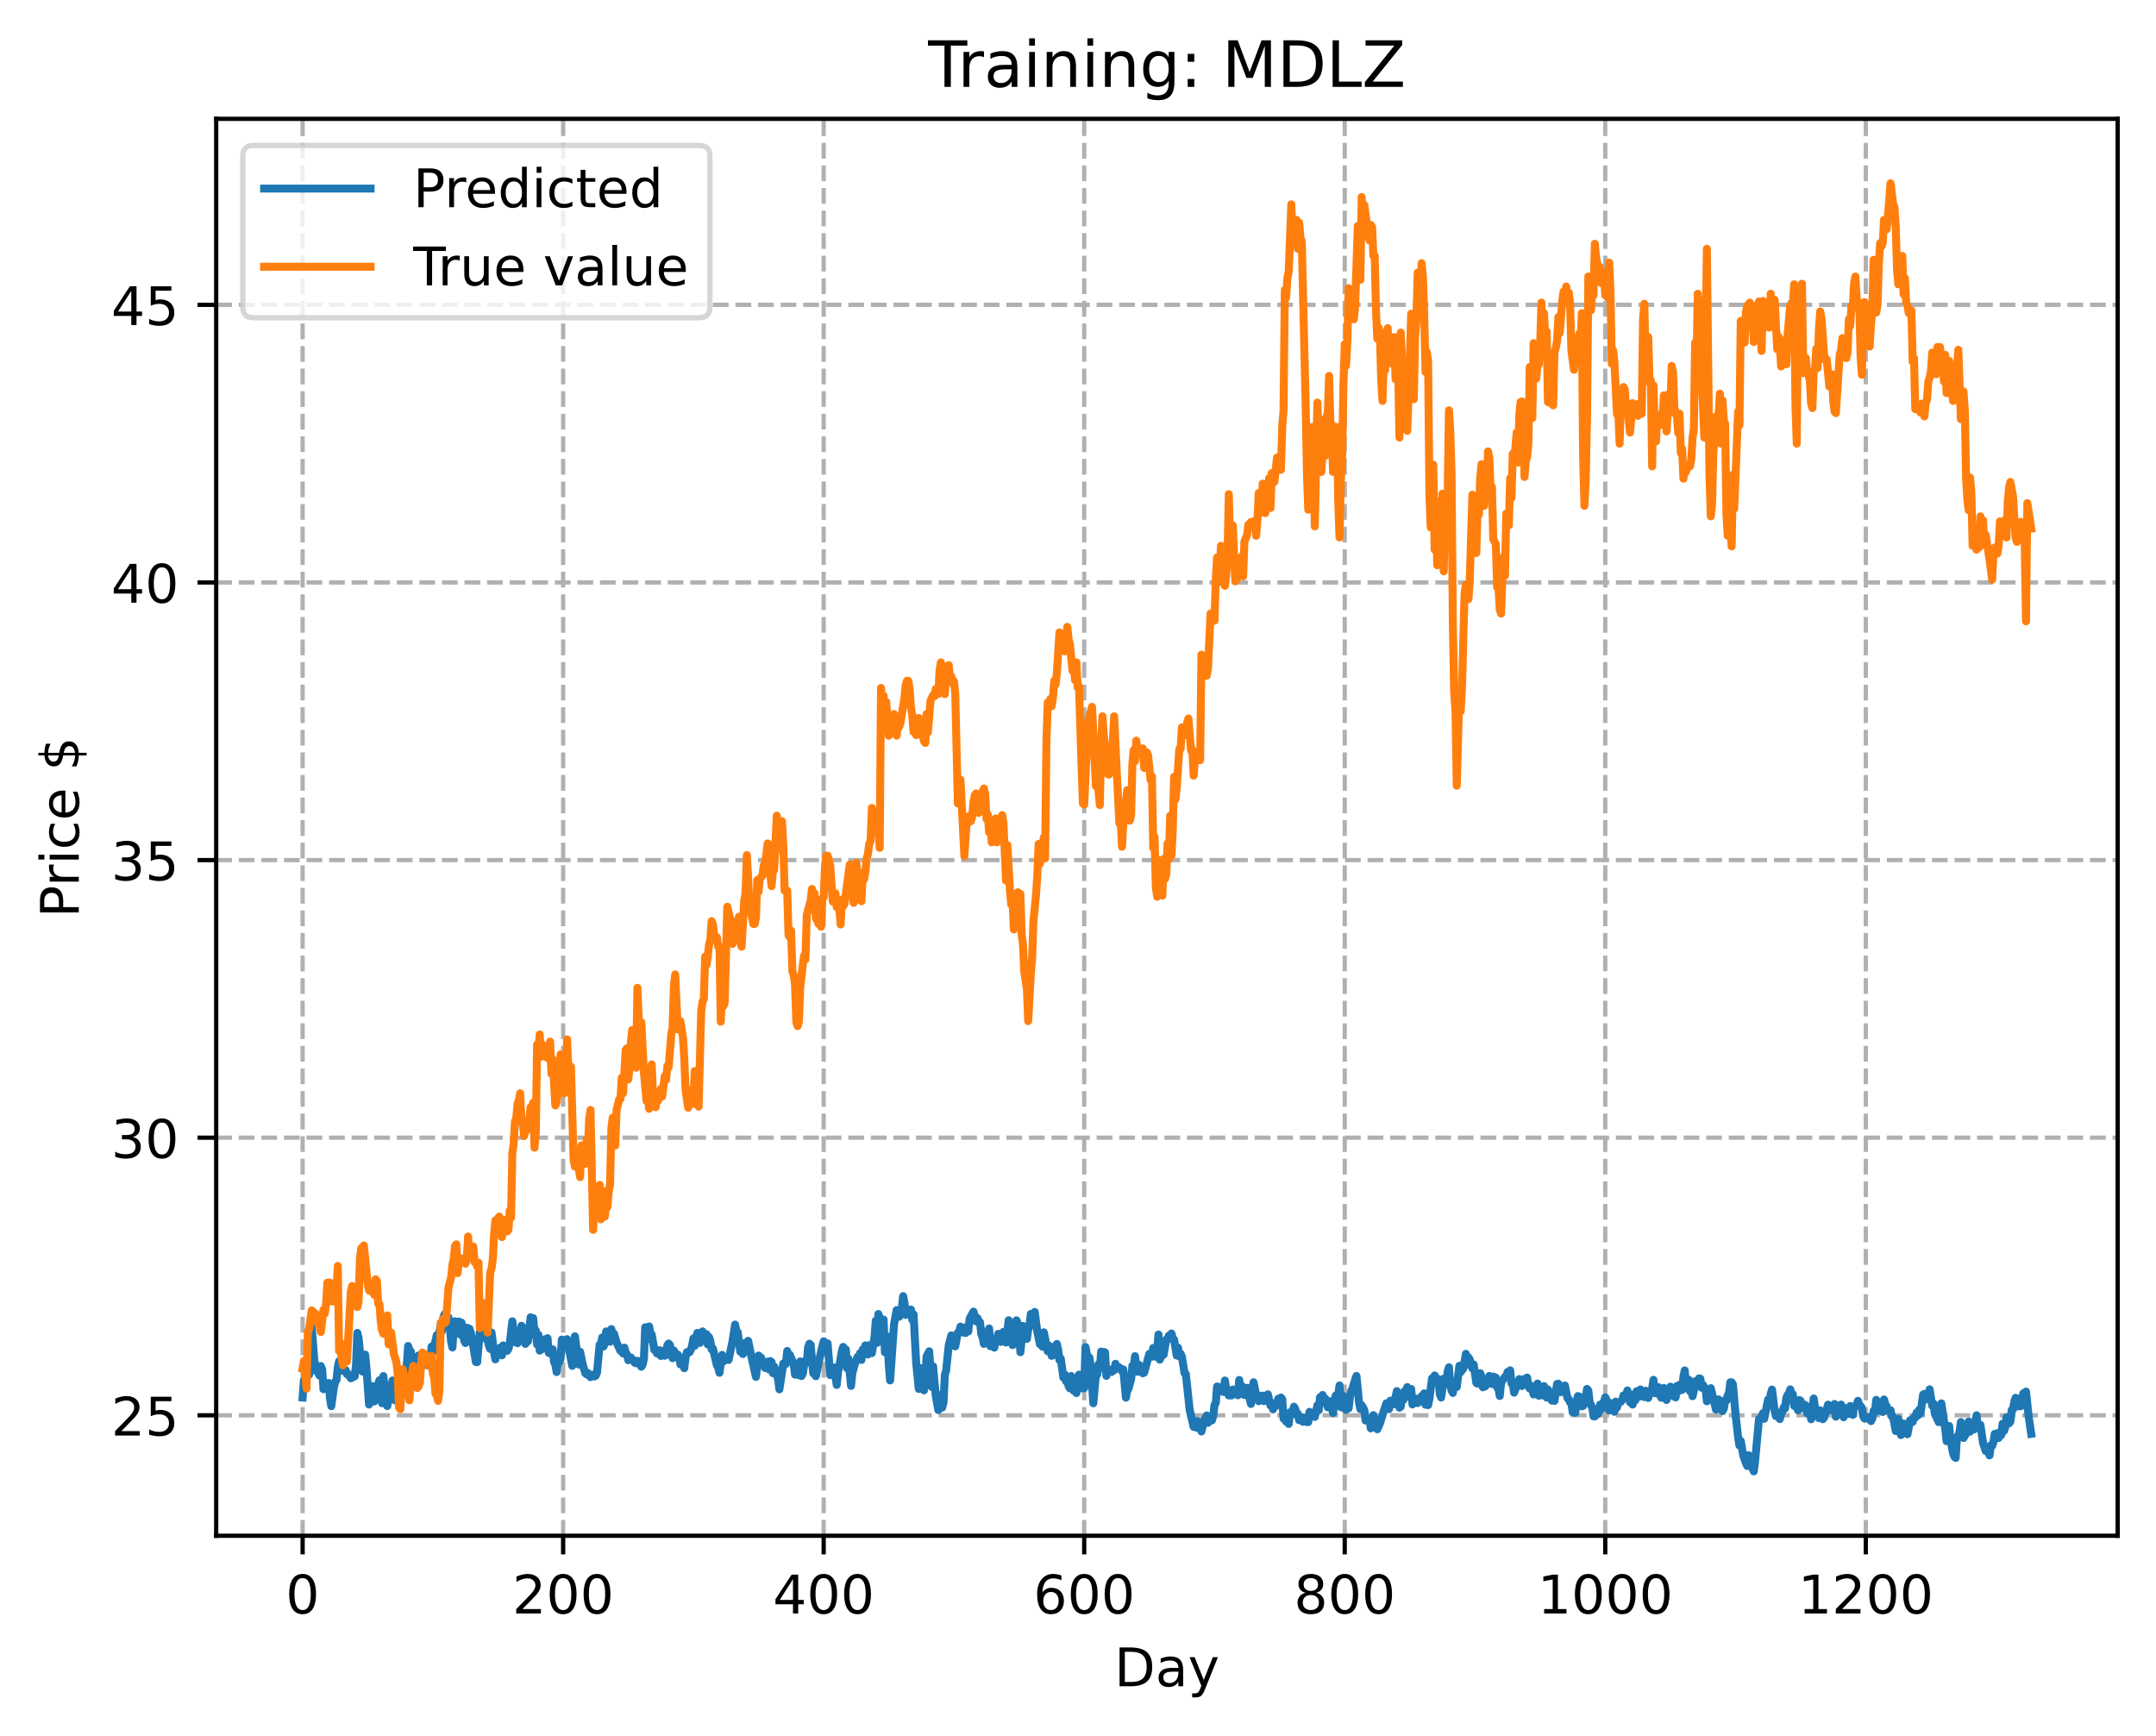 <?xml version="1.0" encoding="utf-8" standalone="no"?>
<!DOCTYPE svg PUBLIC "-//W3C//DTD SVG 1.1//EN"
  "http://www.w3.org/Graphics/SVG/1.1/DTD/svg11.dtd">
<!-- Created with matplotlib (https://matplotlib.org/) -->
<svg height="325.986pt" version="1.1" viewBox="0 0 404.923 325.986" width="404.923pt" xmlns="http://www.w3.org/2000/svg" xmlns:xlink="http://www.w3.org/1999/xlink">
 <defs>
  <style type="text/css">
*{stroke-linecap:butt;stroke-linejoin:round;}
  </style>
 </defs>
 <g id="figure_1">
  <g id="patch_1">
   <path d="M 0 325.986 
L 404.923 325.986 
L 404.923 0 
L 0 0 
z
" style="fill:#ffffff;"/>
  </g>
  <g id="axes_1">
   <g id="patch_2">
    <path d="M 40.603 288.43 
L 397.723 288.43 
L 397.723 22.318 
L 40.603 22.318 
z
" style="fill:#ffffff;"/>
   </g>
   <g id="matplotlib.axis_1">
    <g id="xtick_1">
     <g id="line2d_1">
      <path clip-path="url(#pfc44398b17)" d="M 56.836 288.43 
L 56.836 22.318 
" style="fill:none;stroke:#b0b0b0;stroke-dasharray:2.96,1.28;stroke-dashoffset:0;stroke-width:0.8;"/>
     </g>
     <g id="line2d_2">
      <defs>
       <path d="M 0 0 
L 0 3.5 
" id="mb473e8a2ca" style="stroke:#000000;stroke-width:0.8;"/>
      </defs>
      <g>
       <use style="stroke:#000000;stroke-width:0.8;" x="56.836" xlink:href="#mb473e8a2ca" y="288.43"/>
      </g>
     </g>
     <g id="text_1">
      <!-- 0 -->
      <defs>
       <path d="M 31.781 66.406 
Q 24.172 66.406 20.328 58.906 
Q 16.5 51.422 16.5 36.375 
Q 16.5 21.391 20.328 13.891 
Q 24.172 6.391 31.781 6.391 
Q 39.453 6.391 43.281 13.891 
Q 47.125 21.391 47.125 36.375 
Q 47.125 51.422 43.281 58.906 
Q 39.453 66.406 31.781 66.406 
z
M 31.781 74.219 
Q 44.047 74.219 50.516 64.516 
Q 56.984 54.828 56.984 36.375 
Q 56.984 17.969 50.516 8.266 
Q 44.047 -1.422 31.781 -1.422 
Q 19.531 -1.422 13.062 8.266 
Q 6.594 17.969 6.594 36.375 
Q 6.594 54.828 13.062 64.516 
Q 19.531 74.219 31.781 74.219 
z
" id="DejaVuSans-48"/>
      </defs>
      <g transform="translate(53.655 303.029)scale(0.1 -0.1)">
       <use xlink:href="#DejaVuSans-48"/>
      </g>
     </g>
    </g>
    <g id="xtick_2">
     <g id="line2d_3">
      <path clip-path="url(#pfc44398b17)" d="M 105.766 288.43 
L 105.766 22.318 
" style="fill:none;stroke:#b0b0b0;stroke-dasharray:2.96,1.28;stroke-dashoffset:0;stroke-width:0.8;"/>
     </g>
     <g id="line2d_4">
      <g>
       <use style="stroke:#000000;stroke-width:0.8;" x="105.766" xlink:href="#mb473e8a2ca" y="288.43"/>
      </g>
     </g>
     <g id="text_2">
      <!-- 200 -->
      <defs>
       <path d="M 19.188 8.297 
L 53.609 8.297 
L 53.609 0 
L 7.328 0 
L 7.328 8.297 
Q 12.938 14.109 22.625 23.891 
Q 32.328 33.688 34.812 36.531 
Q 39.547 41.844 41.422 45.531 
Q 43.312 49.219 43.312 52.781 
Q 43.312 58.594 39.234 62.25 
Q 35.156 65.922 28.609 65.922 
Q 23.969 65.922 18.812 64.312 
Q 13.672 62.703 7.812 59.422 
L 7.812 69.391 
Q 13.766 71.781 18.938 73 
Q 24.125 74.219 28.422 74.219 
Q 39.75 74.219 46.484 68.547 
Q 53.219 62.891 53.219 53.422 
Q 53.219 48.922 51.531 44.891 
Q 49.859 40.875 45.406 35.406 
Q 44.188 33.984 37.641 27.219 
Q 31.109 20.453 19.188 8.297 
z
" id="DejaVuSans-50"/>
      </defs>
      <g transform="translate(96.223 303.029)scale(0.1 -0.1)">
       <use xlink:href="#DejaVuSans-50"/>
       <use x="63.623" xlink:href="#DejaVuSans-48"/>
       <use x="127.246" xlink:href="#DejaVuSans-48"/>
      </g>
     </g>
    </g>
    <g id="xtick_3">
     <g id="line2d_5">
      <path clip-path="url(#pfc44398b17)" d="M 154.697 288.43 
L 154.697 22.318 
" style="fill:none;stroke:#b0b0b0;stroke-dasharray:2.96,1.28;stroke-dashoffset:0;stroke-width:0.8;"/>
     </g>
     <g id="line2d_6">
      <g>
       <use style="stroke:#000000;stroke-width:0.8;" x="154.697" xlink:href="#mb473e8a2ca" y="288.43"/>
      </g>
     </g>
     <g id="text_3">
      <!-- 400 -->
      <defs>
       <path d="M 37.797 64.312 
L 12.891 25.391 
L 37.797 25.391 
z
M 35.203 72.906 
L 47.609 72.906 
L 47.609 25.391 
L 58.016 25.391 
L 58.016 17.188 
L 47.609 17.188 
L 47.609 0 
L 37.797 0 
L 37.797 17.188 
L 4.891 17.188 
L 4.891 26.703 
z
" id="DejaVuSans-52"/>
      </defs>
      <g transform="translate(145.153 303.029)scale(0.1 -0.1)">
       <use xlink:href="#DejaVuSans-52"/>
       <use x="63.623" xlink:href="#DejaVuSans-48"/>
       <use x="127.246" xlink:href="#DejaVuSans-48"/>
      </g>
     </g>
    </g>
    <g id="xtick_4">
     <g id="line2d_7">
      <path clip-path="url(#pfc44398b17)" d="M 203.628 288.43 
L 203.628 22.318 
" style="fill:none;stroke:#b0b0b0;stroke-dasharray:2.96,1.28;stroke-dashoffset:0;stroke-width:0.8;"/>
     </g>
     <g id="line2d_8">
      <g>
       <use style="stroke:#000000;stroke-width:0.8;" x="203.628" xlink:href="#mb473e8a2ca" y="288.43"/>
      </g>
     </g>
     <g id="text_4">
      <!-- 600 -->
      <defs>
       <path d="M 33.016 40.375 
Q 26.375 40.375 22.484 35.828 
Q 18.609 31.297 18.609 23.391 
Q 18.609 15.531 22.484 10.953 
Q 26.375 6.391 33.016 6.391 
Q 39.656 6.391 43.531 10.953 
Q 47.406 15.531 47.406 23.391 
Q 47.406 31.297 43.531 35.828 
Q 39.656 40.375 33.016 40.375 
z
M 52.594 71.297 
L 52.594 62.312 
Q 48.875 64.062 45.094 64.984 
Q 41.312 65.922 37.594 65.922 
Q 27.828 65.922 22.672 59.328 
Q 17.531 52.734 16.797 39.406 
Q 19.672 43.656 24.016 45.922 
Q 28.375 48.188 33.594 48.188 
Q 44.578 48.188 50.953 41.516 
Q 57.328 34.859 57.328 23.391 
Q 57.328 12.156 50.688 5.359 
Q 44.047 -1.422 33.016 -1.422 
Q 20.359 -1.422 13.672 8.266 
Q 6.984 17.969 6.984 36.375 
Q 6.984 53.656 15.188 63.938 
Q 23.391 74.219 37.203 74.219 
Q 40.922 74.219 44.703 73.484 
Q 48.484 72.75 52.594 71.297 
z
" id="DejaVuSans-54"/>
      </defs>
      <g transform="translate(194.084 303.029)scale(0.1 -0.1)">
       <use xlink:href="#DejaVuSans-54"/>
       <use x="63.623" xlink:href="#DejaVuSans-48"/>
       <use x="127.246" xlink:href="#DejaVuSans-48"/>
      </g>
     </g>
    </g>
    <g id="xtick_5">
     <g id="line2d_9">
      <path clip-path="url(#pfc44398b17)" d="M 252.558 288.43 
L 252.558 22.318 
" style="fill:none;stroke:#b0b0b0;stroke-dasharray:2.96,1.28;stroke-dashoffset:0;stroke-width:0.8;"/>
     </g>
     <g id="line2d_10">
      <g>
       <use style="stroke:#000000;stroke-width:0.8;" x="252.558" xlink:href="#mb473e8a2ca" y="288.43"/>
      </g>
     </g>
     <g id="text_5">
      <!-- 800 -->
      <defs>
       <path d="M 31.781 34.625 
Q 24.75 34.625 20.719 30.859 
Q 16.703 27.094 16.703 20.516 
Q 16.703 13.922 20.719 10.156 
Q 24.75 6.391 31.781 6.391 
Q 38.812 6.391 42.859 10.172 
Q 46.922 13.969 46.922 20.516 
Q 46.922 27.094 42.891 30.859 
Q 38.875 34.625 31.781 34.625 
z
M 21.922 38.812 
Q 15.578 40.375 12.031 44.719 
Q 8.5 49.078 8.5 55.328 
Q 8.5 64.062 14.719 69.141 
Q 20.953 74.219 31.781 74.219 
Q 42.672 74.219 48.875 69.141 
Q 55.078 64.062 55.078 55.328 
Q 55.078 49.078 51.531 44.719 
Q 48 40.375 41.703 38.812 
Q 48.828 37.156 52.797 32.312 
Q 56.781 27.484 56.781 20.516 
Q 56.781 9.906 50.312 4.234 
Q 43.844 -1.422 31.781 -1.422 
Q 19.734 -1.422 13.25 4.234 
Q 6.781 9.906 6.781 20.516 
Q 6.781 27.484 10.781 32.312 
Q 14.797 37.156 21.922 38.812 
z
M 18.312 54.391 
Q 18.312 48.734 21.844 45.562 
Q 25.391 42.391 31.781 42.391 
Q 38.141 42.391 41.719 45.562 
Q 45.312 48.734 45.312 54.391 
Q 45.312 60.062 41.719 63.234 
Q 38.141 66.406 31.781 66.406 
Q 25.391 66.406 21.844 63.234 
Q 18.312 60.062 18.312 54.391 
z
" id="DejaVuSans-56"/>
      </defs>
      <g transform="translate(243.015 303.029)scale(0.1 -0.1)">
       <use xlink:href="#DejaVuSans-56"/>
       <use x="63.623" xlink:href="#DejaVuSans-48"/>
       <use x="127.246" xlink:href="#DejaVuSans-48"/>
      </g>
     </g>
    </g>
    <g id="xtick_6">
     <g id="line2d_11">
      <path clip-path="url(#pfc44398b17)" d="M 301.489 288.43 
L 301.489 22.318 
" style="fill:none;stroke:#b0b0b0;stroke-dasharray:2.96,1.28;stroke-dashoffset:0;stroke-width:0.8;"/>
     </g>
     <g id="line2d_12">
      <g>
       <use style="stroke:#000000;stroke-width:0.8;" x="301.489" xlink:href="#mb473e8a2ca" y="288.43"/>
      </g>
     </g>
     <g id="text_6">
      <!-- 1000 -->
      <defs>
       <path d="M 12.406 8.297 
L 28.516 8.297 
L 28.516 63.922 
L 10.984 60.406 
L 10.984 69.391 
L 28.422 72.906 
L 38.281 72.906 
L 38.281 8.297 
L 54.391 8.297 
L 54.391 0 
L 12.406 0 
z
" id="DejaVuSans-49"/>
      </defs>
      <g transform="translate(288.764 303.029)scale(0.1 -0.1)">
       <use xlink:href="#DejaVuSans-49"/>
       <use x="63.623" xlink:href="#DejaVuSans-48"/>
       <use x="127.246" xlink:href="#DejaVuSans-48"/>
       <use x="190.869" xlink:href="#DejaVuSans-48"/>
      </g>
     </g>
    </g>
    <g id="xtick_7">
     <g id="line2d_13">
      <path clip-path="url(#pfc44398b17)" d="M 350.419 288.43 
L 350.419 22.318 
" style="fill:none;stroke:#b0b0b0;stroke-dasharray:2.96,1.28;stroke-dashoffset:0;stroke-width:0.8;"/>
     </g>
     <g id="line2d_14">
      <g>
       <use style="stroke:#000000;stroke-width:0.8;" x="350.419" xlink:href="#mb473e8a2ca" y="288.43"/>
      </g>
     </g>
     <g id="text_7">
      <!-- 1200 -->
      <g transform="translate(337.694 303.029)scale(0.1 -0.1)">
       <use xlink:href="#DejaVuSans-49"/>
       <use x="63.623" xlink:href="#DejaVuSans-50"/>
       <use x="127.246" xlink:href="#DejaVuSans-48"/>
       <use x="190.869" xlink:href="#DejaVuSans-48"/>
      </g>
     </g>
    </g>
    <g id="text_8">
     <!-- Day -->
     <defs>
      <path d="M 19.672 64.797 
L 19.672 8.109 
L 31.594 8.109 
Q 46.688 8.109 53.688 14.938 
Q 60.688 21.781 60.688 36.531 
Q 60.688 51.172 53.688 57.984 
Q 46.688 64.797 31.594 64.797 
z
M 9.812 72.906 
L 30.078 72.906 
Q 51.266 72.906 61.172 64.094 
Q 71.094 55.281 71.094 36.531 
Q 71.094 17.672 61.125 8.828 
Q 51.172 0 30.078 0 
L 9.812 0 
z
" id="DejaVuSans-68"/>
      <path d="M 34.281 27.484 
Q 23.391 27.484 19.188 25 
Q 14.984 22.516 14.984 16.5 
Q 14.984 11.719 18.141 8.906 
Q 21.297 6.109 26.703 6.109 
Q 34.188 6.109 38.703 11.406 
Q 43.219 16.703 43.219 25.484 
L 43.219 27.484 
z
M 52.203 31.203 
L 52.203 0 
L 43.219 0 
L 43.219 8.297 
Q 40.141 3.328 35.547 0.953 
Q 30.953 -1.422 24.312 -1.422 
Q 15.922 -1.422 10.953 3.297 
Q 6 8.016 6 15.922 
Q 6 25.141 12.172 29.828 
Q 18.359 34.516 30.609 34.516 
L 43.219 34.516 
L 43.219 35.406 
Q 43.219 41.609 39.141 45 
Q 35.062 48.391 27.688 48.391 
Q 23 48.391 18.547 47.266 
Q 14.109 46.141 10.016 43.891 
L 10.016 52.203 
Q 14.938 54.109 19.578 55.047 
Q 24.219 56 28.609 56 
Q 40.484 56 46.344 49.844 
Q 52.203 43.703 52.203 31.203 
z
" id="DejaVuSans-97"/>
      <path d="M 32.172 -5.078 
Q 28.375 -14.844 24.75 -17.812 
Q 21.141 -20.797 15.094 -20.797 
L 7.906 -20.797 
L 7.906 -13.281 
L 13.188 -13.281 
Q 16.891 -13.281 18.938 -11.516 
Q 21 -9.766 23.484 -3.219 
L 25.094 0.875 
L 2.984 54.688 
L 12.5 54.688 
L 29.594 11.922 
L 46.688 54.688 
L 56.203 54.688 
z
" id="DejaVuSans-121"/>
     </defs>
     <g transform="translate(209.29 316.707)scale(0.1 -0.1)">
      <use xlink:href="#DejaVuSans-68"/>
      <use x="77.002" xlink:href="#DejaVuSans-97"/>
      <use x="138.281" xlink:href="#DejaVuSans-121"/>
     </g>
    </g>
   </g>
   <g id="matplotlib.axis_2">
    <g id="ytick_1">
     <g id="line2d_15">
      <path clip-path="url(#pfc44398b17)" d="M 40.603 265.816 
L 397.723 265.816 
" style="fill:none;stroke:#b0b0b0;stroke-dasharray:2.96,1.28;stroke-dashoffset:0;stroke-width:0.8;"/>
     </g>
     <g id="line2d_16">
      <defs>
       <path d="M 0 0 
L -3.5 0 
" id="mf91866199e" style="stroke:#000000;stroke-width:0.8;"/>
      </defs>
      <g>
       <use style="stroke:#000000;stroke-width:0.8;" x="40.603" xlink:href="#mf91866199e" y="265.816"/>
      </g>
     </g>
     <g id="text_9">
      <!-- 25 -->
      <defs>
       <path d="M 10.797 72.906 
L 49.516 72.906 
L 49.516 64.594 
L 19.828 64.594 
L 19.828 46.734 
Q 21.969 47.469 24.109 47.828 
Q 26.266 48.188 28.422 48.188 
Q 40.625 48.188 47.75 41.5 
Q 54.891 34.812 54.891 23.391 
Q 54.891 11.625 47.562 5.094 
Q 40.234 -1.422 26.906 -1.422 
Q 22.312 -1.422 17.547 -0.641 
Q 12.797 0.141 7.719 1.703 
L 7.719 11.625 
Q 12.109 9.234 16.797 8.062 
Q 21.484 6.891 26.703 6.891 
Q 35.156 6.891 40.078 11.328 
Q 45.016 15.766 45.016 23.391 
Q 45.016 31 40.078 35.438 
Q 35.156 39.891 26.703 39.891 
Q 22.75 39.891 18.812 39.016 
Q 14.891 38.141 10.797 36.281 
z
" id="DejaVuSans-53"/>
      </defs>
      <g transform="translate(20.878 269.615)scale(0.1 -0.1)">
       <use xlink:href="#DejaVuSans-50"/>
       <use x="63.623" xlink:href="#DejaVuSans-53"/>
      </g>
     </g>
    </g>
    <g id="ytick_2">
     <g id="line2d_17">
      <path clip-path="url(#pfc44398b17)" d="M 40.603 213.675 
L 397.723 213.675 
" style="fill:none;stroke:#b0b0b0;stroke-dasharray:2.96,1.28;stroke-dashoffset:0;stroke-width:0.8;"/>
     </g>
     <g id="line2d_18">
      <g>
       <use style="stroke:#000000;stroke-width:0.8;" x="40.603" xlink:href="#mf91866199e" y="213.675"/>
      </g>
     </g>
     <g id="text_10">
      <!-- 30 -->
      <defs>
       <path d="M 40.578 39.312 
Q 47.656 37.797 51.625 33 
Q 55.609 28.219 55.609 21.188 
Q 55.609 10.406 48.188 4.484 
Q 40.766 -1.422 27.094 -1.422 
Q 22.516 -1.422 17.656 -0.516 
Q 12.797 0.391 7.625 2.203 
L 7.625 11.719 
Q 11.719 9.328 16.594 8.109 
Q 21.484 6.891 26.812 6.891 
Q 36.078 6.891 40.938 10.547 
Q 45.797 14.203 45.797 21.188 
Q 45.797 27.641 41.281 31.266 
Q 36.766 34.906 28.719 34.906 
L 20.219 34.906 
L 20.219 43.016 
L 29.109 43.016 
Q 36.375 43.016 40.234 45.922 
Q 44.094 48.828 44.094 54.297 
Q 44.094 59.906 40.109 62.906 
Q 36.141 65.922 28.719 65.922 
Q 24.656 65.922 20.016 65.031 
Q 15.375 64.156 9.812 62.312 
L 9.812 71.094 
Q 15.438 72.656 20.344 73.438 
Q 25.25 74.219 29.594 74.219 
Q 40.828 74.219 47.359 69.109 
Q 53.906 64.016 53.906 55.328 
Q 53.906 49.266 50.438 45.094 
Q 46.969 40.922 40.578 39.312 
z
" id="DejaVuSans-51"/>
      </defs>
      <g transform="translate(20.878 217.474)scale(0.1 -0.1)">
       <use xlink:href="#DejaVuSans-51"/>
       <use x="63.623" xlink:href="#DejaVuSans-48"/>
      </g>
     </g>
    </g>
    <g id="ytick_3">
     <g id="line2d_19">
      <path clip-path="url(#pfc44398b17)" d="M 40.603 161.534 
L 397.723 161.534 
" style="fill:none;stroke:#b0b0b0;stroke-dasharray:2.96,1.28;stroke-dashoffset:0;stroke-width:0.8;"/>
     </g>
     <g id="line2d_20">
      <g>
       <use style="stroke:#000000;stroke-width:0.8;" x="40.603" xlink:href="#mf91866199e" y="161.534"/>
      </g>
     </g>
     <g id="text_11">
      <!-- 35 -->
      <g transform="translate(20.878 165.333)scale(0.1 -0.1)">
       <use xlink:href="#DejaVuSans-51"/>
       <use x="63.623" xlink:href="#DejaVuSans-53"/>
      </g>
     </g>
    </g>
    <g id="ytick_4">
     <g id="line2d_21">
      <path clip-path="url(#pfc44398b17)" d="M 40.603 109.393 
L 397.723 109.393 
" style="fill:none;stroke:#b0b0b0;stroke-dasharray:2.96,1.28;stroke-dashoffset:0;stroke-width:0.8;"/>
     </g>
     <g id="line2d_22">
      <g>
       <use style="stroke:#000000;stroke-width:0.8;" x="40.603" xlink:href="#mf91866199e" y="109.393"/>
      </g>
     </g>
     <g id="text_12">
      <!-- 40 -->
      <g transform="translate(20.878 113.192)scale(0.1 -0.1)">
       <use xlink:href="#DejaVuSans-52"/>
       <use x="63.623" xlink:href="#DejaVuSans-48"/>
      </g>
     </g>
    </g>
    <g id="ytick_5">
     <g id="line2d_23">
      <path clip-path="url(#pfc44398b17)" d="M 40.603 57.252 
L 397.723 57.252 
" style="fill:none;stroke:#b0b0b0;stroke-dasharray:2.96,1.28;stroke-dashoffset:0;stroke-width:0.8;"/>
     </g>
     <g id="line2d_24">
      <g>
       <use style="stroke:#000000;stroke-width:0.8;" x="40.603" xlink:href="#mf91866199e" y="57.252"/>
      </g>
     </g>
     <g id="text_13">
      <!-- 45 -->
      <g transform="translate(20.878 61.051)scale(0.1 -0.1)">
       <use xlink:href="#DejaVuSans-52"/>
       <use x="63.623" xlink:href="#DejaVuSans-53"/>
      </g>
     </g>
    </g>
    <g id="text_14">
     <!-- Price $ -->
     <defs>
      <path d="M 19.672 64.797 
L 19.672 37.406 
L 32.078 37.406 
Q 38.969 37.406 42.719 40.969 
Q 46.484 44.531 46.484 51.125 
Q 46.484 57.672 42.719 61.234 
Q 38.969 64.797 32.078 64.797 
z
M 9.812 72.906 
L 32.078 72.906 
Q 44.344 72.906 50.609 67.359 
Q 56.891 61.812 56.891 51.125 
Q 56.891 40.328 50.609 34.812 
Q 44.344 29.297 32.078 29.297 
L 19.672 29.297 
L 19.672 0 
L 9.812 0 
z
" id="DejaVuSans-80"/>
      <path d="M 41.109 46.297 
Q 39.594 47.172 37.812 47.578 
Q 36.031 48 33.891 48 
Q 26.266 48 22.188 43.047 
Q 18.109 38.094 18.109 28.812 
L 18.109 0 
L 9.078 0 
L 9.078 54.688 
L 18.109 54.688 
L 18.109 46.188 
Q 20.953 51.172 25.484 53.578 
Q 30.031 56 36.531 56 
Q 37.453 56 38.578 55.875 
Q 39.703 55.766 41.062 55.516 
z
" id="DejaVuSans-114"/>
      <path d="M 9.422 54.688 
L 18.406 54.688 
L 18.406 0 
L 9.422 0 
z
M 9.422 75.984 
L 18.406 75.984 
L 18.406 64.594 
L 9.422 64.594 
z
" id="DejaVuSans-105"/>
      <path d="M 48.781 52.594 
L 48.781 44.188 
Q 44.969 46.297 41.141 47.344 
Q 37.312 48.391 33.406 48.391 
Q 24.656 48.391 19.812 42.844 
Q 14.984 37.312 14.984 27.297 
Q 14.984 17.281 19.812 11.734 
Q 24.656 6.203 33.406 6.203 
Q 37.312 6.203 41.141 7.25 
Q 44.969 8.297 48.781 10.406 
L 48.781 2.094 
Q 45.016 0.344 40.984 -0.531 
Q 36.969 -1.422 32.422 -1.422 
Q 20.062 -1.422 12.781 6.344 
Q 5.516 14.109 5.516 27.297 
Q 5.516 40.672 12.859 48.328 
Q 20.219 56 33.016 56 
Q 37.156 56 41.109 55.141 
Q 45.062 54.297 48.781 52.594 
z
" id="DejaVuSans-99"/>
      <path d="M 56.203 29.594 
L 56.203 25.203 
L 14.891 25.203 
Q 15.484 15.922 20.484 11.062 
Q 25.484 6.203 34.422 6.203 
Q 39.594 6.203 44.453 7.469 
Q 49.312 8.734 54.109 11.281 
L 54.109 2.781 
Q 49.266 0.734 44.188 -0.344 
Q 39.109 -1.422 33.891 -1.422 
Q 20.797 -1.422 13.156 6.188 
Q 5.516 13.812 5.516 26.812 
Q 5.516 40.234 12.766 48.109 
Q 20.016 56 32.328 56 
Q 43.359 56 49.781 48.891 
Q 56.203 41.797 56.203 29.594 
z
M 47.219 32.234 
Q 47.125 39.594 43.094 43.984 
Q 39.062 48.391 32.422 48.391 
Q 24.906 48.391 20.391 44.141 
Q 15.875 39.891 15.188 32.172 
z
" id="DejaVuSans-101"/>
      <path id="DejaVuSans-32"/>
      <path d="M 33.797 -14.703 
L 28.906 -14.703 
L 28.859 0 
Q 23.734 0.094 18.609 1.188 
Q 13.484 2.297 8.297 4.5 
L 8.297 13.281 
Q 13.281 10.156 18.375 8.562 
Q 23.484 6.984 28.906 6.938 
L 28.906 29.203 
Q 18.109 30.953 13.203 35.156 
Q 8.297 39.359 8.297 46.688 
Q 8.297 54.641 13.625 59.219 
Q 18.953 63.812 28.906 64.5 
L 28.906 75.984 
L 33.797 75.984 
L 33.797 64.656 
Q 38.328 64.453 42.578 63.688 
Q 46.828 62.938 50.875 61.625 
L 50.875 53.078 
Q 46.828 55.125 42.547 56.25 
Q 38.281 57.375 33.797 57.562 
L 33.797 36.719 
Q 44.875 35.016 50.094 30.609 
Q 55.328 26.219 55.328 18.609 
Q 55.328 10.359 49.781 5.594 
Q 44.234 0.828 33.797 0.094 
z
M 28.906 37.594 
L 28.906 57.625 
Q 23.25 56.984 20.266 54.391 
Q 17.281 51.812 17.281 47.516 
Q 17.281 43.312 20.031 40.969 
Q 22.797 38.625 28.906 37.594 
z
M 33.797 28.219 
L 33.797 7.078 
Q 39.984 7.906 43.141 10.594 
Q 46.297 13.281 46.297 17.672 
Q 46.297 21.969 43.281 24.5 
Q 40.281 27.047 33.797 28.219 
z
" id="DejaVuSans-36"/>
     </defs>
     <g transform="translate(14.798 172.342)rotate(-90)scale(0.1 -0.1)">
      <use xlink:href="#DejaVuSans-80"/>
      <use x="58.553" xlink:href="#DejaVuSans-114"/>
      <use x="99.666" xlink:href="#DejaVuSans-105"/>
      <use x="127.449" xlink:href="#DejaVuSans-99"/>
      <use x="182.43" xlink:href="#DejaVuSans-101"/>
      <use x="243.953" xlink:href="#DejaVuSans-32"/>
      <use x="275.74" xlink:href="#DejaVuSans-36"/>
     </g>
    </g>
   </g>
   <g id="line2d_25">
    <path clip-path="url(#pfc44398b17)" d="M 56.836 262.473 
L 57.081 259.223 
L 57.325 259.389 
L 57.814 258.216 
L 58.059 258.188 
L 58.304 254.799 
L 58.548 249.176 
L 59.038 255.62 
L 59.527 257.623 
L 59.772 257.844 
L 60.016 258.359 
L 60.261 256.557 
L 60.506 257.189 
L 60.75 260.91 
L 60.995 260.776 
L 61.24 259.929 
L 61.484 260.118 
L 61.729 259.746 
L 61.974 262.596 
L 62.218 264.092 
L 62.708 260.544 
L 62.952 259.521 
L 63.197 259.16 
L 63.441 256.801 
L 63.686 255.653 
L 63.931 256.883 
L 64.175 257.303 
L 64.42 257.457 
L 64.665 257.227 
L 64.909 257.293 
L 65.154 258.079 
L 65.399 258.058 
L 65.888 258.867 
L 66.622 258.48 
L 66.867 256.406 
L 67.111 250.334 
L 67.356 251.355 
L 67.845 256.361 
L 68.09 257.596 
L 68.335 256.391 
L 68.579 254.417 
L 68.824 256.962 
L 69.313 263.789 
L 69.558 260.547 
L 69.802 260.317 
L 70.047 260.362 
L 70.292 263.212 
L 70.781 260.593 
L 71.27 259.225 
L 71.515 262.262 
L 71.76 263.546 
L 72.004 258.443 
L 72.494 263.538 
L 72.738 264.077 
L 73.228 261.261 
L 73.717 259.271 
L 74.206 263.006 
L 74.451 261.239 
L 74.696 262.767 
L 74.94 262.522 
L 75.185 261.583 
L 75.429 261.877 
L 75.674 258.633 
L 75.919 257.603 
L 76.163 257.391 
L 76.408 256.329 
L 76.653 252.79 
L 76.897 253.583 
L 77.142 253.786 
L 77.387 255.858 
L 77.876 256.7 
L 78.121 256.435 
L 78.365 257.368 
L 78.61 254.576 
L 78.855 254.913 
L 79.099 255.622 
L 79.344 255.43 
L 79.589 256.381 
L 79.833 255.131 
L 80.078 255.582 
L 80.323 256.403 
L 80.567 256.519 
L 80.812 255.4 
L 81.056 252.906 
L 81.301 253.961 
L 82.035 250.75 
L 82.28 250.727 
L 82.524 250.283 
L 82.769 248.867 
L 83.014 249.992 
L 83.258 247.489 
L 83.503 246.821 
L 83.992 248.491 
L 84.237 247.437 
L 84.482 249.08 
L 84.726 251.972 
L 84.971 253.072 
L 85.216 249.433 
L 85.46 248.158 
L 85.705 250.244 
L 85.95 249.6 
L 86.194 248.206 
L 86.439 250.645 
L 86.684 248.412 
L 87.173 251.749 
L 87.417 252.241 
L 87.662 249.371 
L 88.151 249.536 
L 88.396 250.255 
L 88.885 252.848 
L 89.375 255.806 
L 89.619 255.834 
L 90.109 250.137 
L 90.353 250.749 
L 90.843 247.802 
L 91.087 250.805 
L 91.332 251.513 
L 91.577 251.503 
L 91.821 252.717 
L 92.066 253.347 
L 92.311 250.253 
L 92.8 254.077 
L 93.044 255.307 
L 93.289 253.503 
L 93.534 253.295 
L 93.778 254.27 
L 94.023 253.062 
L 94.268 254.549 
L 94.512 252.686 
L 95.246 253.712 
L 95.491 253.358 
L 95.736 252.356 
L 96.225 248.158 
L 96.47 250.268 
L 96.714 249.928 
L 96.959 252.155 
L 97.204 252.262 
L 97.448 250.383 
L 97.693 250.674 
L 97.938 249.003 
L 98.182 249.343 
L 98.427 251.333 
L 98.672 252.405 
L 98.916 251.263 
L 99.161 251.913 
L 99.65 247.407 
L 99.895 248.05 
L 100.139 247.569 
L 100.384 250.257 
L 100.629 249.887 
L 100.873 252.523 
L 101.118 250.679 
L 101.363 253.663 
L 101.607 253.13 
L 101.852 253.377 
L 102.341 251.523 
L 102.586 252.367 
L 102.831 251.331 
L 103.075 254.095 
L 103.32 253.354 
L 103.565 254.305 
L 103.809 253.432 
L 104.054 255.808 
L 104.299 256.264 
L 104.543 257.684 
L 104.788 255.799 
L 105.032 255.823 
L 105.277 255.186 
L 105.522 251.588 
L 105.766 252.362 
L 106.011 252.363 
L 106.256 252.921 
L 106.5 251.513 
L 107.479 256.523 
L 107.724 254.369 
L 107.968 250.973 
L 108.702 256.273 
L 108.947 253.877 
L 109.436 256.234 
L 109.926 257.903 
L 110.17 258.114 
L 110.415 257.876 
L 110.66 258.394 
L 110.904 258.645 
L 111.149 258.193 
L 111.638 258.514 
L 111.883 258.381 
L 112.127 257.771 
L 112.617 252.544 
L 112.861 252.584 
L 113.106 251.202 
L 113.351 252.883 
L 113.595 252.279 
L 113.84 250.057 
L 114.085 251.257 
L 114.574 251.991 
L 114.819 249.616 
L 115.063 250.658 
L 115.308 250.473 
L 115.797 252.123 
L 116.531 253.721 
L 116.776 253.611 
L 117.02 254.195 
L 117.265 253.105 
L 117.51 254.045 
L 117.754 254.379 
L 117.999 255.463 
L 118.244 255.282 
L 118.488 254.948 
L 118.733 255.464 
L 118.978 255.427 
L 119.222 255.951 
L 119.467 256.04 
L 119.712 255.587 
L 119.956 255.698 
L 120.446 256.692 
L 120.69 256.285 
L 120.935 255.191 
L 121.18 249.28 
L 121.424 250.998 
L 121.669 251.513 
L 121.914 249.12 
L 122.158 250.528 
L 122.403 250.622 
L 122.892 253.549 
L 123.137 253.429 
L 123.381 254.188 
L 123.626 253.994 
L 123.871 253.59 
L 124.115 254.672 
L 124.36 253.989 
L 124.605 253.703 
L 124.849 254.623 
L 125.094 254.413 
L 125.339 252.64 
L 125.583 252.341 
L 125.828 252.634 
L 126.073 254.594 
L 126.317 255.08 
L 126.562 253.647 
L 127.051 254.645 
L 127.296 254.417 
L 127.541 254.95 
L 127.785 256.243 
L 128.03 256.077 
L 128.275 256.393 
L 128.519 256.967 
L 128.764 254.884 
L 129.008 253.944 
L 129.253 254.044 
L 129.498 253.975 
L 129.742 253.524 
L 129.987 252.695 
L 130.232 251.354 
L 130.476 252.753 
L 130.966 250.334 
L 131.455 252.216 
L 131.944 250.057 
L 132.189 251.293 
L 132.434 251.719 
L 132.678 250.573 
L 132.923 252.507 
L 133.168 251.126 
L 133.412 251.865 
L 133.657 253.433 
L 133.902 253.302 
L 134.636 256.422 
L 134.88 256.821 
L 135.125 257.828 
L 135.614 254.473 
L 135.859 255.703 
L 136.103 255.271 
L 136.593 254.938 
L 136.837 255.417 
L 137.571 251.93 
L 138.061 248.78 
L 138.305 250.102 
L 138.55 250.192 
L 139.039 253.879 
L 139.284 253.361 
L 139.529 254.304 
L 139.773 253.859 
L 140.018 252.18 
L 140.263 252.887 
L 140.507 251.827 
L 141.241 255.343 
L 141.975 258.597 
L 142.464 254.588 
L 142.709 255.221 
L 142.954 254.984 
L 143.198 256.416 
L 143.443 256.278 
L 143.688 256.926 
L 143.932 256.923 
L 144.177 255.737 
L 144.422 257.18 
L 144.666 255.625 
L 144.911 255.812 
L 145.156 257.898 
L 145.4 256.653 
L 146.134 259.031 
L 146.379 260.94 
L 146.868 257.737 
L 147.113 256.085 
L 147.602 256.155 
L 147.847 253.731 
L 148.091 255.573 
L 148.336 254.446 
L 149.07 256.166 
L 149.315 258.171 
L 149.559 256.771 
L 149.804 256.102 
L 150.049 258.288 
L 150.293 255.697 
L 150.538 258.443 
L 150.783 257.969 
L 151.027 256.359 
L 151.272 255.555 
L 151.517 255.942 
L 151.761 253.099 
L 152.006 252.368 
L 152.251 252.573 
L 152.74 257.949 
L 152.984 258.02 
L 153.229 258.465 
L 154.208 253.848 
L 154.697 251.915 
L 154.942 252.412 
L 155.186 253.165 
L 155.431 252.306 
L 155.92 258.256 
L 156.165 257.917 
L 156.41 256.907 
L 156.654 256.83 
L 157.144 260.105 
L 157.388 257.642 
L 157.633 256.58 
L 158.122 253.681 
L 158.367 252.97 
L 158.612 254.261 
L 158.856 253.445 
L 159.101 256.989 
L 159.345 255.193 
L 159.835 260.289 
L 160.079 257.892 
L 160.569 256.085 
L 160.813 255.595 
L 161.058 254.818 
L 161.303 255.283 
L 161.547 254.122 
L 161.792 255.416 
L 162.037 253.428 
L 162.281 253.628 
L 162.526 252.675 
L 163.015 254.393 
L 163.26 252.661 
L 163.749 254.129 
L 164.239 251.13 
L 164.483 248.036 
L 164.728 252.209 
L 164.972 246.793 
L 165.462 248.274 
L 165.706 247.801 
L 165.951 247.838 
L 166.196 253.983 
L 166.685 251.032 
L 166.93 256.409 
L 167.174 259.255 
L 167.908 248.729 
L 168.398 246.063 
L 168.642 246.301 
L 168.887 247.304 
L 169.132 246.001 
L 169.376 245.697 
L 169.621 243.436 
L 169.866 244.691 
L 170.11 246.952 
L 170.355 246.201 
L 170.6 245.954 
L 170.844 246.698 
L 171.089 245.953 
L 171.333 247.874 
L 171.578 246.855 
L 172.067 255.936 
L 172.557 260.851 
L 172.801 256.943 
L 173.046 258.344 
L 173.291 260.867 
L 173.535 261.12 
L 173.78 258.678 
L 174.025 254.735 
L 174.514 253.799 
L 175.003 260.486 
L 175.248 256.612 
L 175.737 262.058 
L 176.227 264.821 
L 176.716 261.959 
L 176.96 264.362 
L 177.205 263.354 
L 177.45 258.241 
L 177.694 257.391 
L 178.184 252.674 
L 178.673 250.8 
L 179.162 252.745 
L 179.407 252.854 
L 179.896 250.296 
L 180.141 250.221 
L 180.386 249.157 
L 180.63 249.282 
L 180.875 250.251 
L 181.364 250.351 
L 181.609 249.167 
L 181.854 250.062 
L 182.098 247.693 
L 182.832 246.342 
L 183.321 248.168 
L 183.566 247.557 
L 183.811 248.111 
L 184.055 248.318 
L 184.3 250.507 
L 184.545 251.222 
L 184.789 252.401 
L 185.034 250.238 
L 185.279 251.085 
L 185.523 251.185 
L 185.768 249.506 
L 186.013 252.841 
L 186.257 251.469 
L 186.747 253.105 
L 186.991 251.897 
L 187.236 251.556 
L 187.481 250.514 
L 187.725 251.089 
L 187.97 252.023 
L 188.215 251.503 
L 188.459 250.133 
L 188.704 250.706 
L 188.948 252.136 
L 189.438 247.964 
L 189.682 249.962 
L 189.927 250.125 
L 190.172 252.618 
L 190.416 252.461 
L 190.661 251.229 
L 190.906 247.971 
L 191.15 248.578 
L 191.395 249.955 
L 191.64 253.964 
L 192.129 249.043 
L 192.374 249.149 
L 192.863 251.462 
L 193.108 249.759 
L 193.352 248.98 
L 193.597 246.775 
L 194.086 248.123 
L 194.331 246.406 
L 194.82 250.11 
L 195.309 252.461 
L 195.554 251.916 
L 195.799 252.935 
L 196.043 250.228 
L 196.777 253.796 
L 197.022 252.74 
L 197.267 253.159 
L 197.511 254.642 
L 197.756 254.544 
L 198.001 252.908 
L 198.245 253.475 
L 198.49 252.412 
L 198.735 253.554 
L 198.979 255.435 
L 199.224 255.142 
L 199.713 258.731 
L 199.958 258.115 
L 200.203 259.416 
L 200.447 259.054 
L 200.692 260.351 
L 200.936 260.761 
L 201.181 258.435 
L 201.426 260.262 
L 201.67 261.202 
L 201.915 261.058 
L 202.16 261.635 
L 202.404 260.323 
L 202.649 258.181 
L 203.383 260.779 
L 203.628 260.696 
L 203.872 253.001 
L 204.362 255.405 
L 204.606 254.962 
L 204.851 256.519 
L 205.34 263.552 
L 205.83 258.105 
L 206.074 258.152 
L 206.319 256.218 
L 206.563 257.027 
L 206.808 253.847 
L 207.053 254.021 
L 207.297 253.917 
L 207.542 254.004 
L 207.787 258.41 
L 208.031 257.247 
L 208.276 257.206 
L 208.521 257.581 
L 208.765 257.676 
L 209.01 257.135 
L 209.255 257.35 
L 209.499 256.139 
L 209.744 256.741 
L 210.233 256.807 
L 210.723 257.524 
L 210.967 257.188 
L 211.457 262.493 
L 211.701 261.222 
L 211.946 260.796 
L 212.435 259.063 
L 212.68 256.482 
L 212.924 257.14 
L 213.169 254.704 
L 213.414 256.9 
L 213.658 257.641 
L 213.903 256.31 
L 214.392 257.675 
L 214.637 257.916 
L 214.882 257.812 
L 215.86 254.268 
L 216.35 254.806 
L 216.594 253.169 
L 217.084 254.811 
L 217.328 253.752 
L 217.573 250.645 
L 217.818 255.361 
L 218.062 254.864 
L 218.307 254.077 
L 218.551 254.409 
L 219.041 251.579 
L 219.285 251.592 
L 219.53 250.849 
L 219.775 251.098 
L 220.019 250.446 
L 220.264 251.467 
L 220.509 251.596 
L 220.998 254.581 
L 221.243 253.108 
L 221.487 254.756 
L 221.732 254.248 
L 221.977 254.8 
L 222.466 257.876 
L 222.711 258.044 
L 223.445 264.845 
L 224.179 267.978 
L 224.423 266.871 
L 224.668 268.123 
L 224.912 266.895 
L 225.157 267.852 
L 225.402 268.087 
L 225.646 268.856 
L 226.136 266.786 
L 226.625 265.845 
L 226.87 267.231 
L 227.359 266.57 
L 227.604 266.773 
L 227.848 266.026 
L 228.093 263.87 
L 228.338 263.512 
L 228.582 260.399 
L 228.827 261.42 
L 229.072 260.577 
L 229.561 260.448 
L 229.806 261.426 
L 230.05 259.276 
L 230.295 260.879 
L 230.784 262.085 
L 231.029 261.372 
L 231.273 262.098 
L 231.518 260.98 
L 231.763 261.645 
L 232.007 261.615 
L 232.252 260.992 
L 232.497 262.053 
L 232.741 259.183 
L 232.986 260.966 
L 233.231 260.304 
L 233.72 262.002 
L 233.965 260.972 
L 234.209 260.652 
L 234.454 262.037 
L 234.699 262.697 
L 234.943 263.68 
L 235.188 261.042 
L 235.433 259.611 
L 235.922 262 
L 236.411 263.165 
L 236.656 262.148 
L 236.9 262.448 
L 237.145 262.116 
L 237.39 263.142 
L 237.634 262.127 
L 237.879 262.669 
L 238.124 261.881 
L 238.613 263.975 
L 238.858 263.944 
L 239.102 264.693 
L 239.347 263.567 
L 239.592 264.098 
L 240.081 262.703 
L 240.326 263.405 
L 240.57 262.484 
L 240.815 262.777 
L 241.06 266.445 
L 241.304 266.365 
L 241.549 267.001 
L 241.794 265.996 
L 242.038 267.428 
L 242.283 265.245 
L 242.527 265.42 
L 242.772 265.334 
L 243.017 264.193 
L 243.261 264.598 
L 243.506 265.754 
L 243.751 265.506 
L 243.995 266.739 
L 244.24 266.326 
L 244.485 266.215 
L 244.729 267.037 
L 244.974 266.29 
L 245.219 266.903 
L 245.463 267.08 
L 245.708 267.086 
L 245.953 265.157 
L 246.442 265.987 
L 246.687 265.773 
L 246.931 266.115 
L 247.421 263.941 
L 247.665 264.89 
L 247.91 262.435 
L 248.155 262.349 
L 248.399 261.998 
L 248.644 263.161 
L 248.888 262.662 
L 249.378 264.313 
L 249.867 263.156 
L 250.356 265.38 
L 250.846 262.126 
L 251.09 263.556 
L 251.58 260.208 
L 251.824 264.263 
L 252.069 264.354 
L 252.314 262.197 
L 252.558 262.476 
L 252.803 264.795 
L 253.048 262.841 
L 253.292 264.501 
L 253.537 262.318 
L 253.782 261.238 
L 254.026 260.732 
L 254.515 259.121 
L 254.76 258.424 
L 255.249 263.482 
L 255.494 264.645 
L 255.739 263.922 
L 256.228 264.801 
L 256.473 266.791 
L 256.717 266.447 
L 257.207 266.533 
L 257.451 268.259 
L 257.696 266.626 
L 257.941 265.783 
L 258.185 267.472 
L 258.43 268.133 
L 258.675 268.435 
L 259.164 267.343 
L 259.898 264.98 
L 260.387 263.556 
L 260.632 263.66 
L 260.876 264.641 
L 261.121 263.066 
L 261.366 263.712 
L 261.61 263.764 
L 261.855 263.486 
L 262.344 261.266 
L 262.589 263.418 
L 262.834 264.385 
L 263.078 264.183 
L 263.323 262.247 
L 263.568 262.937 
L 263.812 261.251 
L 264.057 261.693 
L 264.302 260.513 
L 264.546 262.297 
L 264.791 262.425 
L 265.036 260.87 
L 265.28 263.767 
L 265.525 262.562 
L 265.77 262.629 
L 266.259 263.515 
L 266.503 263.299 
L 266.993 262.203 
L 267.237 262.669 
L 267.482 261.689 
L 267.727 263.825 
L 267.971 262.138 
L 268.216 263.905 
L 268.461 262.712 
L 268.95 258.861 
L 269.195 259.474 
L 269.439 258.33 
L 269.929 259.109 
L 270.173 259.021 
L 270.418 261.836 
L 270.663 262.475 
L 271.152 258.93 
L 271.397 259.115 
L 271.641 259.7 
L 271.886 257.574 
L 272.131 256.788 
L 272.375 260.228 
L 272.62 261.146 
L 272.864 261.607 
L 273.109 259.567 
L 273.354 260.278 
L 273.598 260.496 
L 274.088 256.516 
L 274.332 257.69 
L 274.822 257.033 
L 275.311 254.275 
L 275.556 256.275 
L 275.8 254.933 
L 276.045 255.387 
L 276.534 257.016 
L 276.779 256.267 
L 277.268 259.726 
L 277.513 259.871 
L 278.002 257.905 
L 278.247 258.601 
L 278.491 260.546 
L 278.981 260.349 
L 279.225 259.078 
L 279.47 259.278 
L 279.715 258.423 
L 280.204 259.937 
L 280.449 258.537 
L 280.693 259.274 
L 280.938 258.735 
L 281.183 260.582 
L 281.427 260.844 
L 281.672 262.182 
L 281.917 259.71 
L 282.651 258.591 
L 282.895 258.632 
L 283.14 257.678 
L 283.385 258.415 
L 283.629 257.368 
L 283.874 259.803 
L 284.118 259.794 
L 284.363 261.558 
L 285.342 259.011 
L 285.586 260.086 
L 285.831 260.313 
L 286.32 258.969 
L 286.565 259.257 
L 286.81 258.726 
L 287.054 260.274 
L 287.299 260.788 
L 287.544 260.257 
L 288.033 261.906 
L 288.278 260.891 
L 288.522 261.368 
L 288.767 259.849 
L 289.012 262.132 
L 289.256 260.978 
L 289.501 262.054 
L 289.746 260.855 
L 289.99 260.326 
L 290.235 261.168 
L 290.479 262.483 
L 290.724 260.969 
L 291.458 263.061 
L 291.703 262.976 
L 291.947 263.106 
L 292.437 259.93 
L 292.681 259.884 
L 292.926 260.963 
L 293.171 261.46 
L 293.415 260.628 
L 293.66 260.489 
L 293.905 260.217 
L 294.394 262.6 
L 294.639 262.772 
L 294.883 263.396 
L 295.128 263.526 
L 295.373 265.257 
L 295.617 263.627 
L 295.862 265.339 
L 296.106 263.163 
L 296.351 262.2 
L 296.596 262.298 
L 296.84 262.558 
L 297.085 264.129 
L 297.33 264.045 
L 297.574 262.309 
L 297.819 262.428 
L 298.064 260.853 
L 298.308 261.179 
L 298.553 263.356 
L 299.042 264.39 
L 299.287 266.005 
L 299.532 266.013 
L 299.776 265.456 
L 300.021 265.639 
L 300.266 265.311 
L 300.51 263.801 
L 300.755 264.575 
L 301 264.065 
L 301.489 262.445 
L 301.734 262.924 
L 301.978 264.446 
L 302.223 264.898 
L 302.467 263.525 
L 302.712 263.965 
L 302.957 263.596 
L 303.201 265.148 
L 303.446 263.245 
L 303.691 264.355 
L 303.935 263.414 
L 304.425 263.266 
L 304.669 262.939 
L 304.914 262.074 
L 305.159 262.434 
L 305.403 262.381 
L 305.648 261.146 
L 306.137 263.358 
L 306.382 261.968 
L 306.627 263.792 
L 306.871 262.263 
L 307.116 263.016 
L 307.361 261.304 
L 307.605 262.06 
L 307.85 262.33 
L 308.094 260.962 
L 308.584 262.118 
L 308.828 262.389 
L 309.073 261.207 
L 309.318 261.583 
L 309.562 262.552 
L 309.807 261.569 
L 310.052 261.399 
L 310.296 260.737 
L 310.541 259.155 
L 310.786 261.651 
L 311.03 260.572 
L 311.275 261.741 
L 311.52 260.536 
L 311.764 261.99 
L 312.009 262.519 
L 312.254 261.186 
L 312.498 260.686 
L 312.743 261.394 
L 312.988 262.938 
L 313.477 261.665 
L 313.722 260.432 
L 313.966 261.242 
L 314.211 261.051 
L 314.455 262.313 
L 314.7 262.445 
L 314.945 260.309 
L 315.189 261.332 
L 315.434 260.079 
L 315.679 261.066 
L 315.923 261.039 
L 316.168 258.565 
L 316.413 257.377 
L 316.657 260.634 
L 316.902 260.13 
L 317.147 259.115 
L 317.391 261.299 
L 317.636 260.187 
L 317.881 262.226 
L 318.125 261.231 
L 318.37 259.421 
L 318.615 260.131 
L 318.859 259.654 
L 319.104 258.873 
L 319.349 258.944 
L 319.593 260.64 
L 319.838 260.122 
L 320.327 260.945 
L 320.572 263.179 
L 321.061 262.269 
L 321.306 260.719 
L 322.284 264.742 
L 322.774 262.824 
L 323.018 264.46 
L 323.263 264.471 
L 323.508 265.028 
L 323.752 264.551 
L 323.997 262.958 
L 324.242 263.068 
L 324.486 262.072 
L 324.731 261.606 
L 324.976 259.62 
L 325.22 259.612 
L 325.465 260.002 
L 325.954 265.673 
L 326.443 269.955 
L 326.688 271.492 
L 326.933 270.632 
L 327.422 273.416 
L 327.911 274.791 
L 328.156 275.328 
L 328.401 273.3 
L 328.645 274.341 
L 328.89 274.607 
L 329.135 275.783 
L 329.379 276.334 
L 329.624 274.47 
L 330.358 266.52 
L 330.847 266.18 
L 331.092 265.429 
L 331.337 266.469 
L 332.07 262.86 
L 332.315 263.472 
L 332.56 261.81 
L 332.804 260.983 
L 333.294 264.954 
L 333.538 265.97 
L 333.783 265.804 
L 334.028 265.322 
L 334.272 266.52 
L 334.517 265.575 
L 334.762 265.102 
L 335.006 264.331 
L 335.251 264.539 
L 335.496 262.528 
L 335.74 261.97 
L 335.985 261.709 
L 336.23 260.942 
L 336.474 261.855 
L 336.719 261.849 
L 336.964 264.039 
L 337.208 263.474 
L 337.698 264.876 
L 337.942 262.946 
L 338.187 263.108 
L 338.431 264.46 
L 338.676 263.938 
L 338.921 263.819 
L 339.165 263.99 
L 339.41 265.439 
L 339.899 264.873 
L 340.144 266.554 
L 340.633 262.656 
L 340.878 264.309 
L 341.123 265.168 
L 341.367 265.506 
L 341.612 266.344 
L 341.857 264.888 
L 342.101 266.051 
L 342.346 266.546 
L 342.591 266.236 
L 343.08 264.677 
L 343.325 263.821 
L 343.569 264.892 
L 344.058 264.502 
L 344.303 264.72 
L 344.548 263.689 
L 344.792 266.066 
L 345.282 264.76 
L 345.526 265.077 
L 345.771 263.799 
L 346.26 266.179 
L 346.505 264.463 
L 346.75 265.304 
L 346.994 265.061 
L 347.239 265.536 
L 347.484 264.068 
L 347.728 264.688 
L 347.973 265.727 
L 348.218 264.279 
L 348.707 263.768 
L 348.952 263.095 
L 349.196 263.985 
L 349.441 264.054 
L 349.686 264.43 
L 349.93 265.989 
L 350.175 266.41 
L 350.419 266.11 
L 350.664 266.226 
L 351.153 266.136 
L 351.398 266.896 
L 351.643 266.409 
L 351.887 264.978 
L 352.132 265.285 
L 352.377 262.923 
L 352.621 264.093 
L 352.866 264.208 
L 353.111 264.068 
L 353.355 265.062 
L 353.6 265.192 
L 353.845 262.85 
L 354.089 263.749 
L 354.334 264.084 
L 354.579 264.999 
L 354.823 265.129 
L 355.068 264.866 
L 355.313 266.041 
L 355.557 266.159 
L 356.046 268.76 
L 356.291 268.767 
L 356.536 266.485 
L 357.025 269.525 
L 357.27 269.062 
L 357.514 267.358 
L 357.759 267.638 
L 358.004 268.124 
L 358.248 269.367 
L 358.738 266.729 
L 358.982 267.132 
L 359.227 267.039 
L 359.472 266.259 
L 359.716 266.246 
L 359.961 265.302 
L 360.206 265.832 
L 360.45 264.755 
L 360.695 265.452 
L 361.184 261.922 
L 361.429 261.784 
L 361.674 262.819 
L 361.918 262.801 
L 362.407 260.936 
L 362.897 264.036 
L 363.141 263.614 
L 363.386 265.572 
L 363.631 266.009 
L 364.12 267.099 
L 364.365 264.705 
L 364.609 263.568 
L 365.343 268.426 
L 365.588 270.675 
L 366.077 267.819 
L 366.322 270.426 
L 366.811 272.936 
L 367.056 273.594 
L 367.301 273.816 
L 367.545 269.868 
L 367.79 269.62 
L 368.034 268.909 
L 368.279 267.081 
L 368.524 268.241 
L 368.768 270.075 
L 369.258 269.261 
L 369.502 267.663 
L 369.747 266.987 
L 369.992 268.887 
L 370.236 267.519 
L 370.726 268.482 
L 371.215 265.81 
L 371.46 267.801 
L 371.704 267.895 
L 371.949 267.622 
L 372.438 270.968 
L 372.928 272.507 
L 373.172 272.49 
L 373.417 272.713 
L 373.662 273.338 
L 373.906 271.448 
L 374.151 271.558 
L 374.395 270.838 
L 374.64 269.302 
L 374.885 269.936 
L 375.129 269.156 
L 375.374 270.067 
L 375.619 269.574 
L 375.863 269.54 
L 376.108 267.4 
L 376.353 268.772 
L 376.597 268.151 
L 376.842 266.187 
L 377.331 267.326 
L 377.576 266.993 
L 377.821 264.82 
L 378.065 264.731 
L 378.31 263.273 
L 378.555 262.526 
L 378.799 262.88 
L 379.044 264.131 
L 379.289 263.613 
L 379.533 264.109 
L 379.778 262.467 
L 380.022 261.673 
L 380.267 262.534 
L 380.512 261.363 
L 381.001 266.003 
L 381.49 269.286 
L 381.49 269.286 
" style="fill:none;stroke:#1f77b4;stroke-linecap:square;stroke-width:1.5;"/>
   </g>
   <g id="line2d_26">
    <path clip-path="url(#pfc44398b17)" d="M 56.836 257.056 
L 57.081 255.596 
L 57.57 260.81 
L 57.814 250.174 
L 58.059 249.548 
L 58.548 246.107 
L 58.793 246.315 
L 59.038 247.358 
L 59.282 246.732 
L 59.527 247.462 
L 59.772 248.818 
L 60.016 248.818 
L 60.261 250.174 
L 60.75 246.002 
L 60.995 246.732 
L 61.24 244.855 
L 61.484 240.893 
L 61.729 241.831 
L 61.974 240.893 
L 62.218 242.248 
L 62.463 244.438 
L 62.708 243.291 
L 62.952 241.101 
L 63.197 242.248 
L 63.441 237.764 
L 63.686 253.719 
L 63.931 252.155 
L 64.175 255.179 
L 64.42 256.431 
L 64.665 252.676 
L 65.154 255.701 
L 65.888 242.665 
L 66.133 241.518 
L 66.377 242.457 
L 66.622 244.334 
L 67.111 245.481 
L 67.356 244.438 
L 67.601 236.408 
L 67.845 234.427 
L 68.09 236.304 
L 68.335 233.906 
L 69.069 241.205 
L 69.313 242.353 
L 70.047 242.665 
L 70.292 243.187 
L 70.536 240.267 
L 70.781 240.58 
L 71.026 244.855 
L 71.27 244.96 
L 71.515 248.297 
L 71.76 249.861 
L 72.004 250.487 
L 72.249 249.131 
L 72.494 249.652 
L 72.738 247.045 
L 72.983 252.468 
L 73.472 250.278 
L 73.962 254.241 
L 74.451 255.805 
L 74.696 258.099 
L 74.94 264.356 
L 75.185 264.669 
L 75.674 257.161 
L 75.919 260.185 
L 76.163 261.54 
L 76.408 259.351 
L 76.653 260.498 
L 76.897 263 
L 77.142 258.933 
L 77.631 256.535 
L 77.876 258.829 
L 78.121 257.995 
L 78.365 260.706 
L 78.61 260.393 
L 78.855 259.768 
L 79.099 256.014 
L 79.344 254.032 
L 79.589 254.971 
L 79.833 254.345 
L 80.078 254.971 
L 80.323 254.866 
L 80.567 256.535 
L 80.812 256.014 
L 81.056 254.658 
L 81.301 257.891 
L 81.546 258.829 
L 81.79 261.749 
L 82.035 262.062 
L 82.28 263.105 
L 82.524 261.123 
L 82.769 248.401 
L 83.014 248.714 
L 83.258 247.671 
L 83.503 248.505 
L 83.748 248.297 
L 84.237 241.727 
L 84.726 239.954 
L 84.971 237.556 
L 85.216 236.408 
L 85.46 234.01 
L 85.705 233.697 
L 85.95 239.12 
L 86.194 236.721 
L 86.439 236.304 
L 86.684 236.826 
L 87.173 236.304 
L 87.417 237.347 
L 87.662 236.721 
L 87.907 232.237 
L 88.151 235.783 
L 88.641 234.531 
L 88.885 234.114 
L 89.13 237.034 
L 89.375 237.138 
L 89.619 237.868 
L 89.864 237.138 
L 90.109 249.444 
L 90.353 247.88 
L 90.598 245.377 
L 90.843 244.751 
L 91.087 246.837 
L 91.332 247.358 
L 91.577 250.278 
L 92.066 239.016 
L 92.311 238.286 
L 92.555 236.513 
L 92.8 231.716 
L 93.044 229.213 
L 93.289 229.109 
L 93.778 228.483 
L 94.023 230.047 
L 94.268 232.341 
L 94.512 229.63 
L 94.757 229.109 
L 95.246 231.299 
L 95.491 230.986 
L 95.736 227.336 
L 95.98 228.692 
L 96.225 216.491 
L 96.47 214.926 
L 96.714 210.651 
L 96.959 210.025 
L 97.204 207.314 
L 97.448 206.584 
L 97.693 205.332 
L 97.938 210.651 
L 98.182 210.859 
L 98.427 213.362 
L 98.672 212.111 
L 98.916 212.319 
L 99.405 210.129 
L 99.65 207.939 
L 99.895 211.694 
L 100.139 207.105 
L 100.384 215.552 
L 100.629 212.632 
L 100.873 196.156 
L 101.118 197.72 
L 101.363 194.279 
L 101.607 198.45 
L 101.852 196.156 
L 102.097 197.511 
L 102.341 196.781 
L 102.586 198.554 
L 102.831 198.45 
L 103.075 198.867 
L 103.32 195.634 
L 103.565 201.683 
L 103.809 198.971 
L 104.299 207.627 
L 104.543 207.105 
L 104.788 205.02 
L 105.277 198.033 
L 105.522 198.45 
L 105.766 198.033 
L 106.011 205.332 
L 106.256 203.247 
L 106.5 195.217 
L 106.745 200.848 
L 106.99 203.768 
L 107.234 200.327 
L 107.724 217.846 
L 107.968 219.098 
L 108.213 216.386 
L 108.947 221.079 
L 109.192 215.135 
L 109.436 218.055 
L 109.681 215.761 
L 109.926 218.576 
L 110.17 213.988 
L 110.415 215.656 
L 110.66 210.129 
L 110.904 208.461 
L 111.393 230.986 
L 111.638 225.772 
L 111.883 227.857 
L 112.127 228.066 
L 112.617 222.539 
L 112.861 229.004 
L 113.106 223.582 
L 113.595 228.483 
L 113.84 226.397 
L 114.085 226.71 
L 114.329 223.686 
L 114.574 222.539 
L 114.819 212.006 
L 115.063 209.921 
L 115.308 211.798 
L 115.553 215.135 
L 115.797 208.461 
L 116.287 206.48 
L 116.531 206.375 
L 116.776 202.413 
L 117.02 205.332 
L 117.51 197.198 
L 117.754 196.886 
L 117.999 202.725 
L 118.244 200.431 
L 118.488 195.843 
L 118.733 193.444 
L 118.978 195.217 
L 119.222 194.279 
L 119.467 200.535 
L 119.712 185.519 
L 119.956 191.15 
L 120.201 194.07 
L 120.446 191.984 
L 120.935 201.474 
L 121.424 206.792 
L 121.669 205.854 
L 121.914 208.252 
L 122.158 202.204 
L 122.403 199.91 
L 122.648 206.271 
L 122.892 206.375 
L 123.137 207.939 
L 123.381 206.375 
L 123.626 206.688 
L 124.115 204.498 
L 124.36 205.958 
L 124.849 202.1 
L 125.094 202.83 
L 125.339 200.223 
L 125.583 200.431 
L 126.073 194.279 
L 126.317 193.027 
L 126.562 185.206 
L 126.807 183.016 
L 127.296 193.34 
L 127.541 192.297 
L 127.785 191.776 
L 128.275 194.904 
L 128.519 198.867 
L 128.764 204.811 
L 129.253 208.044 
L 129.498 204.707 
L 129.987 206.48 
L 130.232 207.314 
L 130.476 201.161 
L 130.721 204.811 
L 131.21 207.835 
L 131.7 189.794 
L 131.944 188.126 
L 132.189 187.709 
L 132.434 179.679 
L 132.678 181.243 
L 132.923 179.783 
L 133.168 177.385 
L 133.412 176.446 
L 133.657 173.005 
L 133.902 173.631 
L 134.146 175.612 
L 134.391 176.238 
L 134.636 176.029 
L 134.88 177.802 
L 135.125 177.802 
L 135.369 191.88 
L 135.614 185.727 
L 135.859 188.96 
L 136.103 188.334 
L 136.593 170.294 
L 137.082 172.379 
L 137.571 177.281 
L 137.816 173.526 
L 138.061 173.109 
L 138.305 176.029 
L 138.55 173.109 
L 138.795 172.171 
L 139.039 176.863 
L 139.284 177.802 
L 139.773 169.147 
L 140.018 167.791 
L 140.263 160.595 
L 140.507 164.767 
L 140.752 171.336 
L 140.996 171.128 
L 141.486 173.526 
L 141.73 173.526 
L 141.975 172.379 
L 142.22 165.288 
L 142.464 167.478 
L 142.709 164.975 
L 143.198 164.454 
L 143.443 162.472 
L 143.688 162.472 
L 144.177 158.405 
L 144.422 163.515 
L 144.666 164.141 
L 144.911 166.435 
L 145.156 163.515 
L 145.4 163.411 
L 145.89 153.191 
L 146.134 159.448 
L 146.379 157.363 
L 146.624 154.234 
L 146.868 154.234 
L 147.113 158.927 
L 147.357 167.269 
L 147.847 167.269 
L 148.091 175.612 
L 148.336 176.029 
L 148.581 174.778 
L 148.825 182.495 
L 149.07 183.12 
L 149.315 184.893 
L 149.559 191.984 
L 149.804 192.714 
L 150.049 191.88 
L 150.293 185.519 
L 150.783 181.139 
L 151.027 179.47 
L 151.272 180.2 
L 151.517 171.858 
L 152.006 169.981 
L 152.251 169.251 
L 152.495 166.957 
L 152.74 168.834 
L 152.984 167.791 
L 153.229 172.484 
L 153.474 172.796 
L 153.718 173.526 
L 153.963 171.649 
L 154.208 174.048 
L 154.452 168.729 
L 154.697 168.521 
L 154.942 162.785 
L 155.186 160.7 
L 155.431 160.7 
L 155.92 162.577 
L 156.41 169.355 
L 156.654 169.355 
L 156.899 167.791 
L 157.144 170.398 
L 157.388 169.251 
L 157.633 170.606 
L 157.878 173.631 
L 158.122 168.938 
L 158.367 170.189 
L 158.612 169.772 
L 159.59 162.368 
L 159.835 163.932 
L 160.324 169.564 
L 160.813 162.055 
L 161.058 164.558 
L 161.303 168.729 
L 161.547 167.269 
L 161.792 169.251 
L 162.037 163.932 
L 162.281 165.184 
L 162.526 163.828 
L 162.771 161.221 
L 163.015 160.387 
L 163.26 158.405 
L 163.505 157.988 
L 163.749 151.731 
L 163.994 155.277 
L 164.239 154.756 
L 164.483 154.964 
L 164.728 156.528 
L 164.972 155.173 
L 165.217 159.24 
L 165.462 129.207 
L 165.706 132.439 
L 165.951 130.666 
L 166.196 134.525 
L 166.44 131.814 
L 166.93 138.175 
L 167.174 135.359 
L 167.419 136.715 
L 167.664 136.298 
L 167.908 134.108 
L 168.153 137.653 
L 168.398 138.175 
L 168.642 136.193 
L 168.887 136.506 
L 169.132 135.672 
L 169.866 131.084 
L 170.11 128.581 
L 170.355 127.851 
L 170.6 127.851 
L 170.844 129.519 
L 171.089 132.856 
L 171.333 134.421 
L 171.578 137.445 
L 171.823 135.985 
L 172.067 138.07 
L 172.312 136.819 
L 172.557 134.838 
L 172.801 135.463 
L 173.046 135.568 
L 173.291 138.279 
L 173.535 139.218 
L 173.78 139.53 
L 174.025 134.108 
L 174.269 137.549 
L 174.759 131.605 
L 175.248 130.562 
L 175.493 130.771 
L 175.737 129.415 
L 175.982 130.145 
L 176.227 130.354 
L 176.471 125.869 
L 176.716 124.41 
L 176.96 129.207 
L 177.205 128.789 
L 177.45 130.354 
L 177.694 125.244 
L 177.939 127.434 
L 178.184 124.931 
L 178.428 127.225 
L 178.673 127.017 
L 178.918 128.372 
L 179.162 127.955 
L 179.407 130.145 
L 179.896 150.897 
L 180.141 147.664 
L 180.386 146.413 
L 181.12 160.804 
L 181.609 153.609 
L 181.854 154.547 
L 182.098 153.191 
L 182.343 154.234 
L 182.588 153.4 
L 182.832 150.689 
L 183.077 149.333 
L 183.321 149.02 
L 183.566 149.437 
L 183.811 152.67 
L 184.055 149.542 
L 184.3 150.376 
L 184.545 148.603 
L 184.789 148.082 
L 185.034 149.124 
L 185.279 153.817 
L 185.523 152.983 
L 185.768 156.32 
L 186.013 154.338 
L 186.257 158.197 
L 186.502 156.007 
L 186.747 155.381 
L 186.991 153.713 
L 187.236 158.197 
L 187.725 155.903 
L 187.97 157.154 
L 188.215 153.087 
L 188.459 154.547 
L 188.948 165.392 
L 189.193 158.718 
L 189.682 167.269 
L 189.927 169.877 
L 190.172 169.147 
L 190.416 174.569 
L 190.661 173.631 
L 190.906 169.355 
L 191.15 167.582 
L 191.395 172.796 
L 191.64 167.895 
L 191.884 175.612 
L 192.129 177.281 
L 192.374 182.599 
L 192.863 185.832 
L 193.108 191.776 
L 193.597 183.016 
L 193.842 179.992 
L 194.086 173.109 
L 194.575 168.104 
L 194.82 164.35 
L 195.065 158.51 
L 195.309 162.264 
L 195.554 159.865 
L 195.799 158.823 
L 196.043 157.258 
L 196.288 161.221 
L 196.533 139.113 
L 196.777 131.918 
L 197.022 132.752 
L 197.267 131.292 
L 197.511 132.648 
L 197.756 131.084 
L 198.001 127.851 
L 198.245 128.581 
L 198.49 126.391 
L 198.979 118.778 
L 199.224 120.551 
L 199.469 119.821 
L 199.713 119.925 
L 199.958 122.324 
L 200.447 117.735 
L 200.692 120.03 
L 200.936 120.968 
L 201.426 125.974 
L 201.67 125.035 
L 201.915 127.747 
L 202.16 124.41 
L 202.404 129.102 
L 202.649 128.894 
L 203.138 144.119 
L 203.383 150.897 
L 203.628 151.106 
L 204.362 135.463 
L 205.096 132.752 
L 205.83 147.664 
L 206.074 142.867 
L 206.319 148.603 
L 206.563 151.21 
L 206.808 139.426 
L 207.053 134.525 
L 207.787 144.64 
L 208.031 145.37 
L 208.276 145.475 
L 208.521 141.303 
L 208.765 140.469 
L 209.01 139.113 
L 209.255 134.525 
L 209.744 145.057 
L 210.233 154.651 
L 210.478 153.817 
L 210.723 159.031 
L 211.212 150.48 
L 211.457 150.897 
L 211.701 148.394 
L 212.191 154.13 
L 212.435 153.087 
L 212.68 143.389 
L 212.924 140.886 
L 213.169 142.972 
L 213.414 139.113 
L 213.658 141.303 
L 213.903 140.782 
L 214.148 140.99 
L 214.637 140.573 
L 214.882 144.223 
L 215.126 143.597 
L 215.371 141.303 
L 215.616 141.825 
L 216.105 146.517 
L 216.35 145.787 
L 216.594 159.24 
L 216.839 157.154 
L 217.084 166.748 
L 217.328 168.417 
L 217.573 161.534 
L 217.818 166.644 
L 218.062 164.558 
L 218.307 168.208 
L 218.551 161.325 
L 218.796 165.08 
L 219.041 164.245 
L 219.285 158.405 
L 219.53 161.43 
L 219.775 153.191 
L 220.019 160.7 
L 220.264 155.798 
L 220.509 145.892 
L 220.753 150.167 
L 220.998 147.977 
L 221.487 140.678 
L 221.732 140.678 
L 221.977 136.611 
L 222.221 136.715 
L 222.466 136.506 
L 222.711 138.07 
L 222.955 135.776 
L 223.2 134.942 
L 223.689 140.99 
L 223.934 140.782 
L 224.179 145.683 
L 224.423 142.45 
L 224.668 142.659 
L 224.912 142.555 
L 225.157 142.763 
L 225.402 142.763 
L 225.646 122.95 
L 225.891 126.391 
L 226.136 123.471 
L 226.38 123.784 
L 226.625 126.912 
L 226.87 125.557 
L 227.359 115.233 
L 227.604 116.38 
L 227.848 116.588 
L 228.093 116.588 
L 228.338 108.872 
L 228.582 104.7 
L 228.827 109.393 
L 229.072 106.786 
L 229.316 102.51 
L 229.561 106.16 
L 229.806 107.62 
L 230.05 110.019 
L 230.295 107.933 
L 230.539 104.492 
L 230.784 92.812 
L 231.029 102.197 
L 231.273 101.05 
L 231.518 98.652 
L 232.007 109.184 
L 232.252 108.872 
L 232.741 105.534 
L 232.986 105.639 
L 233.231 104.492 
L 233.475 108.246 
L 233.72 101.676 
L 234.209 100.529 
L 234.454 98.548 
L 234.699 98.443 
L 234.943 98.026 
L 235.433 98.13 
L 235.677 97.818 
L 235.922 100.633 
L 236.167 97.505 
L 236.411 92.604 
L 236.656 93.229 
L 236.9 96.253 
L 237.145 90.831 
L 237.39 94.689 
L 237.634 96.358 
L 238.124 92.708 
L 238.368 89.788 
L 238.613 95.419 
L 238.858 88.849 
L 239.347 90.518 
L 239.836 85.929 
L 240.326 88.224 
L 240.57 88.224 
L 240.815 80.194 
L 241.06 77.065 
L 241.304 54.436 
L 241.549 55.896 
L 241.794 52.142 
L 242.038 50.995 
L 242.527 38.377 
L 242.772 45.677 
L 243.017 42.548 
L 243.261 45.781 
L 243.506 41.297 
L 243.751 46.719 
L 243.995 41.818 
L 244.24 44.738 
L 244.485 45.259 
L 245.219 76.023 
L 245.463 88.954 
L 245.708 95.732 
L 246.197 80.611 
L 246.442 80.194 
L 246.687 84.782 
L 246.931 98.86 
L 247.421 75.606 
L 247.665 82.592 
L 247.91 78.838 
L 248.155 88.641 
L 248.644 81.445 
L 248.888 85.617 
L 249.133 78.213 
L 249.378 77.691 
L 249.622 70.6 
L 249.867 79.673 
L 250.112 79.673 
L 250.356 88.641 
L 250.601 85.617 
L 250.846 87.181 
L 251.09 80.194 
L 251.335 94.063 
L 251.58 100.946 
L 251.824 89.892 
L 252.069 86.347 
L 252.314 72.269 
L 252.558 64.656 
L 252.803 68.723 
L 253.048 64.239 
L 253.292 54.123 
L 253.537 57.252 
L 253.782 56.73 
L 254.026 58.92 
L 254.271 59.963 
L 254.515 57.46 
L 255.005 42.444 
L 255.249 49.535 
L 255.494 52.559 
L 255.739 37.021 
L 255.983 41.297 
L 256.228 38.481 
L 256.962 43.904 
L 257.207 45.155 
L 257.451 42.235 
L 257.696 42.652 
L 257.941 48.075 
L 258.185 48.075 
L 258.43 58.503 
L 258.675 63.613 
L 258.919 61.527 
L 259.164 62.779 
L 259.409 71.434 
L 259.653 75.293 
L 259.898 67.054 
L 260.143 69.557 
L 260.387 62.675 
L 260.632 61.632 
L 260.876 68.202 
L 261.121 66.846 
L 261.366 67.889 
L 261.61 68.41 
L 261.855 63.3 
L 262.1 71.226 
L 262.344 64.343 
L 262.589 69.14 
L 262.834 82.175 
L 263.078 62.466 
L 263.323 67.367 
L 263.568 67.68 
L 263.812 71.33 
L 264.057 67.889 
L 264.302 80.924 
L 264.791 67.472 
L 265.036 58.92 
L 265.28 63.926 
L 265.525 74.98 
L 265.77 63.092 
L 266.014 60.276 
L 266.259 51.204 
L 266.748 56.522 
L 266.993 49.431 
L 267.237 51.934 
L 267.482 58.92 
L 267.727 69.87 
L 267.971 66.116 
L 268.216 67.784 
L 268.461 92.812 
L 268.705 99.069 
L 269.195 87.285 
L 269.439 103.24 
L 269.684 95.211 
L 269.929 106.16 
L 270.173 94.168 
L 270.418 102.406 
L 270.663 105.952 
L 270.907 92.708 
L 271.152 107.307 
L 271.397 95.315 
L 271.641 97.713 
L 271.886 93.229 
L 272.131 77.065 
L 272.375 80.924 
L 272.62 89.058 
L 272.864 117.423 
L 273.109 130.041 
L 273.354 133.378 
L 273.598 147.56 
L 274.088 130.041 
L 274.332 133.586 
L 274.577 129.207 
L 275.066 111.374 
L 275.311 109.81 
L 275.8 112.521 
L 276.045 108.663 
L 276.534 92.916 
L 276.779 102.197 
L 277.024 102.093 
L 277.268 103.866 
L 277.513 95.523 
L 277.758 96.671 
L 278.002 89.788 
L 278.247 87.181 
L 278.736 95.002 
L 278.981 89.058 
L 279.225 91.978 
L 279.47 84.782 
L 279.715 86.034 
L 279.959 92.291 
L 280.204 91.456 
L 280.449 101.259 
L 280.938 102.197 
L 281.183 110.331 
L 281.427 110.019 
L 281.672 114.503 
L 281.917 115.233 
L 282.161 108.35 
L 282.406 104.596 
L 282.651 108.142 
L 282.895 96.462 
L 283.14 96.671 
L 283.385 98.652 
L 283.629 89.788 
L 283.874 93.542 
L 284.118 85.199 
L 284.363 86.868 
L 284.852 81.237 
L 285.097 86.868 
L 285.342 77.9 
L 285.586 75.501 
L 285.831 75.397 
L 286.076 76.336 
L 286.32 89.579 
L 286.565 86.555 
L 286.81 85.825 
L 287.054 83.322 
L 287.299 68.931 
L 287.788 78.525 
L 288.033 64.447 
L 288.278 71.121 
L 288.522 71.121 
L 288.767 68.514 
L 289.012 68.41 
L 289.256 64.76 
L 289.501 56.835 
L 289.746 63.509 
L 289.99 58.816 
L 290.235 63.926 
L 290.479 62.257 
L 290.724 75.501 
L 290.969 75.606 
L 291.213 75.293 
L 291.458 74.354 
L 291.703 76.127 
L 291.947 66.116 
L 292.192 65.386 
L 292.437 64.03 
L 292.681 59.546 
L 292.926 62.57 
L 293.415 56.522 
L 293.66 54.749 
L 293.905 56.001 
L 294.149 53.811 
L 294.394 56.73 
L 294.639 54.958 
L 294.883 57.043 
L 295.128 65.907 
L 295.617 69.453 
L 295.862 65.282 
L 296.106 67.263 
L 296.596 62.675 
L 296.84 65.803 
L 297.085 58.816 
L 297.33 85.721 
L 297.574 95.002 
L 297.819 90.101 
L 298.064 78.421 
L 298.308 51.934 
L 298.553 56.105 
L 298.798 58.295 
L 299.042 55.166 
L 299.287 55.479 
L 299.532 45.781 
L 299.776 48.388 
L 300.266 50.995 
L 300.51 50.161 
L 300.755 53.185 
L 301 52.872 
L 301.244 51.204 
L 301.489 55.479 
L 301.734 55.375 
L 301.978 55.896 
L 302.223 49.326 
L 302.467 54.645 
L 302.712 68.306 
L 302.957 65.803 
L 303.201 67.889 
L 303.691 77.795 
L 303.935 77.065 
L 304.18 83.322 
L 304.425 75.293 
L 304.914 72.686 
L 305.159 73.207 
L 305.403 76.648 
L 305.648 76.336 
L 306.137 81.237 
L 306.627 75.71 
L 306.871 77.587 
L 307.116 76.023 
L 307.361 75.918 
L 307.605 78.108 
L 307.85 77.274 
L 308.339 77.691 
L 308.584 59.963 
L 308.828 57.043 
L 309.073 68.202 
L 309.562 63.3 
L 309.807 71.851 
L 310.052 71.434 
L 310.296 87.598 
L 310.541 72.373 
L 310.786 81.341 
L 311.03 82.905 
L 311.275 77.9 
L 311.52 79.047 
L 312.009 79.777 
L 312.254 78.838 
L 312.498 74.25 
L 312.743 76.44 
L 312.988 81.028 
L 313.477 73.937 
L 313.722 76.648 
L 313.966 68.723 
L 314.211 69.974 
L 314.455 76.44 
L 314.7 77.795 
L 314.945 78.004 
L 315.189 81.341 
L 315.434 77.691 
L 315.679 85.095 
L 315.923 84.261 
L 316.168 89.892 
L 316.413 88.015 
L 316.657 88.641 
L 316.902 87.285 
L 317.147 87.181 
L 317.391 87.598 
L 317.636 86.347 
L 317.881 82.175 
L 318.125 80.611 
L 318.37 64.343 
L 318.615 68.723 
L 318.859 55.166 
L 319.104 57.878 
L 320.082 82.175 
L 320.572 46.719 
L 321.061 89.371 
L 321.306 96.983 
L 321.55 94.585 
L 321.795 84.678 
L 322.04 82.801 
L 322.284 78.213 
L 322.529 78.943 
L 322.774 78.317 
L 323.018 73.937 
L 323.263 83.322 
L 323.508 75.188 
L 323.752 78.943 
L 323.997 79.568 
L 324.242 96.462 
L 324.486 100.633 
L 324.731 97.192 
L 324.976 98.652 
L 325.22 102.615 
L 325.465 89.162 
L 325.71 95.523 
L 326.443 77.274 
L 326.688 79.881 
L 326.933 60.276 
L 327.177 63.822 
L 327.422 61.527 
L 327.667 64.343 
L 327.911 58.608 
L 328.156 57.46 
L 328.645 56.835 
L 328.89 60.172 
L 329.135 58.92 
L 329.379 64.239 
L 329.624 58.816 
L 329.869 59.338 
L 330.113 57.252 
L 330.358 56.626 
L 330.847 65.907 
L 331.092 56.522 
L 331.337 58.399 
L 331.581 61.423 
L 331.826 58.295 
L 332.07 56.939 
L 332.315 61.527 
L 332.56 55.166 
L 332.804 58.712 
L 333.049 57.982 
L 333.294 56.313 
L 333.783 65.594 
L 334.028 63.196 
L 334.272 64.76 
L 334.517 68.827 
L 334.762 67.576 
L 335.006 63.926 
L 335.251 67.576 
L 335.496 68.41 
L 335.74 62.779 
L 336.23 57.356 
L 336.474 56.939 
L 336.719 57.356 
L 336.964 53.393 
L 337.208 76.023 
L 337.453 83.322 
L 337.698 57.565 
L 337.942 60.902 
L 338.187 58.399 
L 338.431 53.289 
L 338.676 70.079 
L 339.165 67.263 
L 339.41 69.974 
L 339.655 70.496 
L 339.899 71.33 
L 340.144 75.71 
L 340.389 76.648 
L 340.633 69.766 
L 340.878 69.244 
L 341.123 65.49 
L 341.367 69.14 
L 341.612 61.945 
L 341.857 58.503 
L 342.101 59.859 
L 342.591 66.637 
L 342.835 67.68 
L 343.08 67.472 
L 343.569 72.581 
L 343.814 70.809 
L 344.058 70.287 
L 344.303 75.188 
L 344.548 77.274 
L 344.792 77.587 
L 345.526 66.533 
L 345.771 65.803 
L 346.016 63.509 
L 346.26 67.054 
L 346.505 63.613 
L 346.75 67.263 
L 346.994 66.22 
L 347.239 59.963 
L 347.484 61.215 
L 347.728 57.46 
L 347.973 57.878 
L 348.218 53.185 
L 348.462 51.934 
L 348.707 56.001 
L 348.952 57.252 
L 349.196 56.939 
L 349.441 67.054 
L 349.686 70.391 
L 349.93 56.939 
L 350.175 56.73 
L 351.153 65.073 
L 351.398 60.797 
L 351.643 58.608 
L 351.887 48.805 
L 352.132 51.934 
L 352.377 58.712 
L 352.621 57.252 
L 352.866 49.639 
L 353.111 45.677 
L 353.355 46.302 
L 353.6 45.677 
L 353.845 41.297 
L 354.334 43.07 
L 354.579 40.671 
L 355.068 34.414 
L 355.557 38.377 
L 355.802 38.898 
L 356.046 42.757 
L 356.291 50.786 
L 356.536 53.393 
L 356.78 50.578 
L 357.025 49.639 
L 357.27 48.075 
L 357.514 55.271 
L 357.759 52.246 
L 358.004 56.939 
L 358.248 57.46 
L 358.493 58.816 
L 358.738 58.295 
L 358.982 58.295 
L 359.227 67.993 
L 359.472 67.263 
L 359.716 76.857 
L 359.961 76.127 
L 360.206 76.023 
L 360.695 77.483 
L 360.94 75.814 
L 361.184 77.587 
L 361.429 78.213 
L 361.674 75.606 
L 361.918 75.084 
L 362.163 71.643 
L 362.407 70.913 
L 362.652 69.766 
L 362.897 66.22 
L 363.141 69.661 
L 363.386 67.367 
L 363.631 70.287 
L 363.875 65.177 
L 364.12 65.386 
L 364.365 65.177 
L 364.609 68.41 
L 364.854 67.472 
L 365.099 71.643 
L 365.343 66.637 
L 365.588 73.833 
L 365.833 73.103 
L 366.077 67.784 
L 366.322 71.434 
L 366.811 75.293 
L 367.056 71.956 
L 367.545 69.14 
L 367.79 65.699 
L 368.279 78.734 
L 368.524 76.961 
L 368.768 73.52 
L 369.013 77.065 
L 369.258 89.788 
L 369.502 93.959 
L 369.747 95.836 
L 369.992 89.684 
L 370.236 92.395 
L 370.481 102.51 
L 370.726 100.216 
L 371.215 103.24 
L 371.46 99.382 
L 371.704 102.823 
L 371.949 96.983 
L 372.194 99.173 
L 372.438 97.713 
L 372.683 102.302 
L 372.928 100.425 
L 373.662 105.117 
L 374.151 108.872 
L 374.395 104.179 
L 374.64 102.823 
L 375.129 103.97 
L 375.374 102.51 
L 375.619 97.922 
L 375.863 99.59 
L 376.353 97.922 
L 376.597 97.609 
L 376.842 100.946 
L 377.087 94.272 
L 377.331 91.561 
L 377.576 90.518 
L 378.065 93.229 
L 378.555 100.946 
L 378.799 101.78 
L 379.044 98.756 
L 379.289 98.548 
L 379.533 98.026 
L 379.778 98.13 
L 380.267 102.302 
L 380.512 116.693 
L 380.756 94.481 
L 381.49 99.278 
L 381.49 99.278 
" style="fill:none;stroke:#ff7f0e;stroke-linecap:square;stroke-width:1.5;"/>
   </g>
   <g id="patch_3">
    <path d="M 40.603 288.43 
L 40.603 22.318 
" style="fill:none;stroke:#000000;stroke-linecap:square;stroke-linejoin:miter;stroke-width:0.8;"/>
   </g>
   <g id="patch_4">
    <path d="M 397.723 288.43 
L 397.723 22.318 
" style="fill:none;stroke:#000000;stroke-linecap:square;stroke-linejoin:miter;stroke-width:0.8;"/>
   </g>
   <g id="patch_5">
    <path d="M 40.603 288.43 
L 397.723 288.43 
" style="fill:none;stroke:#000000;stroke-linecap:square;stroke-linejoin:miter;stroke-width:0.8;"/>
   </g>
   <g id="patch_6">
    <path d="M 40.603 22.318 
L 397.723 22.318 
" style="fill:none;stroke:#000000;stroke-linecap:square;stroke-linejoin:miter;stroke-width:0.8;"/>
   </g>
   <g id="text_15">
    <!-- Training: MDLZ -->
    <defs>
     <path d="M -0.297 72.906 
L 61.375 72.906 
L 61.375 64.594 
L 35.5 64.594 
L 35.5 0 
L 25.594 0 
L 25.594 64.594 
L -0.297 64.594 
z
" id="DejaVuSans-84"/>
     <path d="M 54.891 33.016 
L 54.891 0 
L 45.906 0 
L 45.906 32.719 
Q 45.906 40.484 42.875 44.328 
Q 39.844 48.188 33.797 48.188 
Q 26.516 48.188 22.312 43.547 
Q 18.109 38.922 18.109 30.906 
L 18.109 0 
L 9.078 0 
L 9.078 54.688 
L 18.109 54.688 
L 18.109 46.188 
Q 21.344 51.125 25.703 53.562 
Q 30.078 56 35.797 56 
Q 45.219 56 50.047 50.172 
Q 54.891 44.344 54.891 33.016 
z
" id="DejaVuSans-110"/>
     <path d="M 45.406 27.984 
Q 45.406 37.75 41.375 43.109 
Q 37.359 48.484 30.078 48.484 
Q 22.859 48.484 18.828 43.109 
Q 14.797 37.75 14.797 27.984 
Q 14.797 18.266 18.828 12.891 
Q 22.859 7.516 30.078 7.516 
Q 37.359 7.516 41.375 12.891 
Q 45.406 18.266 45.406 27.984 
z
M 54.391 6.781 
Q 54.391 -7.172 48.188 -13.984 
Q 42 -20.797 29.203 -20.797 
Q 24.469 -20.797 20.266 -20.094 
Q 16.062 -19.391 12.109 -17.922 
L 12.109 -9.188 
Q 16.062 -11.328 19.922 -12.344 
Q 23.781 -13.375 27.781 -13.375 
Q 36.625 -13.375 41.016 -8.766 
Q 45.406 -4.156 45.406 5.172 
L 45.406 9.625 
Q 42.625 4.781 38.281 2.391 
Q 33.938 0 27.875 0 
Q 17.828 0 11.672 7.656 
Q 5.516 15.328 5.516 27.984 
Q 5.516 40.672 11.672 48.328 
Q 17.828 56 27.875 56 
Q 33.938 56 38.281 53.609 
Q 42.625 51.219 45.406 46.391 
L 45.406 54.688 
L 54.391 54.688 
z
" id="DejaVuSans-103"/>
     <path d="M 11.719 12.406 
L 22.016 12.406 
L 22.016 0 
L 11.719 0 
z
M 11.719 51.703 
L 22.016 51.703 
L 22.016 39.312 
L 11.719 39.312 
z
" id="DejaVuSans-58"/>
     <path d="M 9.812 72.906 
L 24.516 72.906 
L 43.109 23.297 
L 61.812 72.906 
L 76.516 72.906 
L 76.516 0 
L 66.891 0 
L 66.891 64.016 
L 48.094 14.016 
L 38.188 14.016 
L 19.391 64.016 
L 19.391 0 
L 9.812 0 
z
" id="DejaVuSans-77"/>
     <path d="M 9.812 72.906 
L 19.672 72.906 
L 19.672 8.297 
L 55.172 8.297 
L 55.172 0 
L 9.812 0 
z
" id="DejaVuSans-76"/>
     <path d="M 5.609 72.906 
L 62.891 72.906 
L 62.891 65.375 
L 16.797 8.297 
L 64.016 8.297 
L 64.016 0 
L 4.5 0 
L 4.5 7.516 
L 50.594 64.594 
L 5.609 64.594 
z
" id="DejaVuSans-90"/>
    </defs>
    <g transform="translate(174.314 16.318)scale(0.12 -0.12)">
     <use xlink:href="#DejaVuSans-84"/>
     <use x="46.334" xlink:href="#DejaVuSans-114"/>
     <use x="87.447" xlink:href="#DejaVuSans-97"/>
     <use x="148.727" xlink:href="#DejaVuSans-105"/>
     <use x="176.51" xlink:href="#DejaVuSans-110"/>
     <use x="239.889" xlink:href="#DejaVuSans-105"/>
     <use x="267.672" xlink:href="#DejaVuSans-110"/>
     <use x="331.051" xlink:href="#DejaVuSans-103"/>
     <use x="394.527" xlink:href="#DejaVuSans-58"/>
     <use x="428.219" xlink:href="#DejaVuSans-32"/>
     <use x="460.006" xlink:href="#DejaVuSans-77"/>
     <use x="546.285" xlink:href="#DejaVuSans-68"/>
     <use x="623.287" xlink:href="#DejaVuSans-76"/>
     <use x="679" xlink:href="#DejaVuSans-90"/>
    </g>
   </g>
   <g id="legend_1">
    <g id="patch_7">
     <path d="M 47.603 59.674 
L 131.331 59.674 
Q 133.331 59.674 133.331 57.674 
L 133.331 29.318 
Q 133.331 27.318 131.331 27.318 
L 47.603 27.318 
Q 45.603 27.318 45.603 29.318 
L 45.603 57.674 
Q 45.603 59.674 47.603 59.674 
z
" style="fill:#ffffff;opacity:0.8;stroke:#cccccc;stroke-linejoin:miter;"/>
    </g>
    <g id="line2d_27">
     <path d="M 49.603 35.417 
L 69.603 35.417 
" style="fill:none;stroke:#1f77b4;stroke-linecap:square;stroke-width:1.5;"/>
    </g>
    <g id="line2d_28"/>
    <g id="text_16">
     <!-- Predicted -->
     <defs>
      <path d="M 45.406 46.391 
L 45.406 75.984 
L 54.391 75.984 
L 54.391 0 
L 45.406 0 
L 45.406 8.203 
Q 42.578 3.328 38.25 0.953 
Q 33.938 -1.422 27.875 -1.422 
Q 17.969 -1.422 11.734 6.484 
Q 5.516 14.406 5.516 27.297 
Q 5.516 40.188 11.734 48.094 
Q 17.969 56 27.875 56 
Q 33.938 56 38.25 53.625 
Q 42.578 51.266 45.406 46.391 
z
M 14.797 27.297 
Q 14.797 17.391 18.875 11.75 
Q 22.953 6.109 30.078 6.109 
Q 37.203 6.109 41.297 11.75 
Q 45.406 17.391 45.406 27.297 
Q 45.406 37.203 41.297 42.844 
Q 37.203 48.484 30.078 48.484 
Q 22.953 48.484 18.875 42.844 
Q 14.797 37.203 14.797 27.297 
z
" id="DejaVuSans-100"/>
      <path d="M 18.312 70.219 
L 18.312 54.688 
L 36.812 54.688 
L 36.812 47.703 
L 18.312 47.703 
L 18.312 18.016 
Q 18.312 11.328 20.141 9.422 
Q 21.969 7.516 27.594 7.516 
L 36.812 7.516 
L 36.812 0 
L 27.594 0 
Q 17.188 0 13.234 3.875 
Q 9.281 7.766 9.281 18.016 
L 9.281 47.703 
L 2.688 47.703 
L 2.688 54.688 
L 9.281 54.688 
L 9.281 70.219 
z
" id="DejaVuSans-116"/>
     </defs>
     <g transform="translate(77.603 38.917)scale(0.1 -0.1)">
      <use xlink:href="#DejaVuSans-80"/>
      <use x="58.553" xlink:href="#DejaVuSans-114"/>
      <use x="97.416" xlink:href="#DejaVuSans-101"/>
      <use x="158.939" xlink:href="#DejaVuSans-100"/>
      <use x="222.416" xlink:href="#DejaVuSans-105"/>
      <use x="250.199" xlink:href="#DejaVuSans-99"/>
      <use x="305.18" xlink:href="#DejaVuSans-116"/>
      <use x="344.389" xlink:href="#DejaVuSans-101"/>
      <use x="405.912" xlink:href="#DejaVuSans-100"/>
     </g>
    </g>
    <g id="line2d_29">
     <path d="M 49.603 50.095 
L 69.603 50.095 
" style="fill:none;stroke:#ff7f0e;stroke-linecap:square;stroke-width:1.5;"/>
    </g>
    <g id="line2d_30"/>
    <g id="text_17">
     <!-- True value -->
     <defs>
      <path d="M 8.5 21.578 
L 8.5 54.688 
L 17.484 54.688 
L 17.484 21.922 
Q 17.484 14.156 20.5 10.266 
Q 23.531 6.391 29.594 6.391 
Q 36.859 6.391 41.078 11.031 
Q 45.312 15.672 45.312 23.688 
L 45.312 54.688 
L 54.297 54.688 
L 54.297 0 
L 45.312 0 
L 45.312 8.406 
Q 42.047 3.422 37.719 1 
Q 33.406 -1.422 27.688 -1.422 
Q 18.266 -1.422 13.375 4.438 
Q 8.5 10.297 8.5 21.578 
z
M 31.109 56 
z
" id="DejaVuSans-117"/>
      <path d="M 2.984 54.688 
L 12.5 54.688 
L 29.594 8.797 
L 46.688 54.688 
L 56.203 54.688 
L 35.688 0 
L 23.484 0 
z
" id="DejaVuSans-118"/>
      <path d="M 9.422 75.984 
L 18.406 75.984 
L 18.406 0 
L 9.422 0 
z
" id="DejaVuSans-108"/>
     </defs>
     <g transform="translate(77.603 53.595)scale(0.1 -0.1)">
      <use xlink:href="#DejaVuSans-84"/>
      <use x="46.334" xlink:href="#DejaVuSans-114"/>
      <use x="87.447" xlink:href="#DejaVuSans-117"/>
      <use x="150.826" xlink:href="#DejaVuSans-101"/>
      <use x="212.35" xlink:href="#DejaVuSans-32"/>
      <use x="244.137" xlink:href="#DejaVuSans-118"/>
      <use x="303.316" xlink:href="#DejaVuSans-97"/>
      <use x="364.596" xlink:href="#DejaVuSans-108"/>
      <use x="392.379" xlink:href="#DejaVuSans-117"/>
      <use x="455.758" xlink:href="#DejaVuSans-101"/>
     </g>
    </g>
   </g>
  </g>
 </g>
 <defs>
  <clipPath id="pfc44398b17">
   <rect height="266.112" width="357.12" x="40.603" y="22.318"/>
  </clipPath>
 </defs>
</svg>
